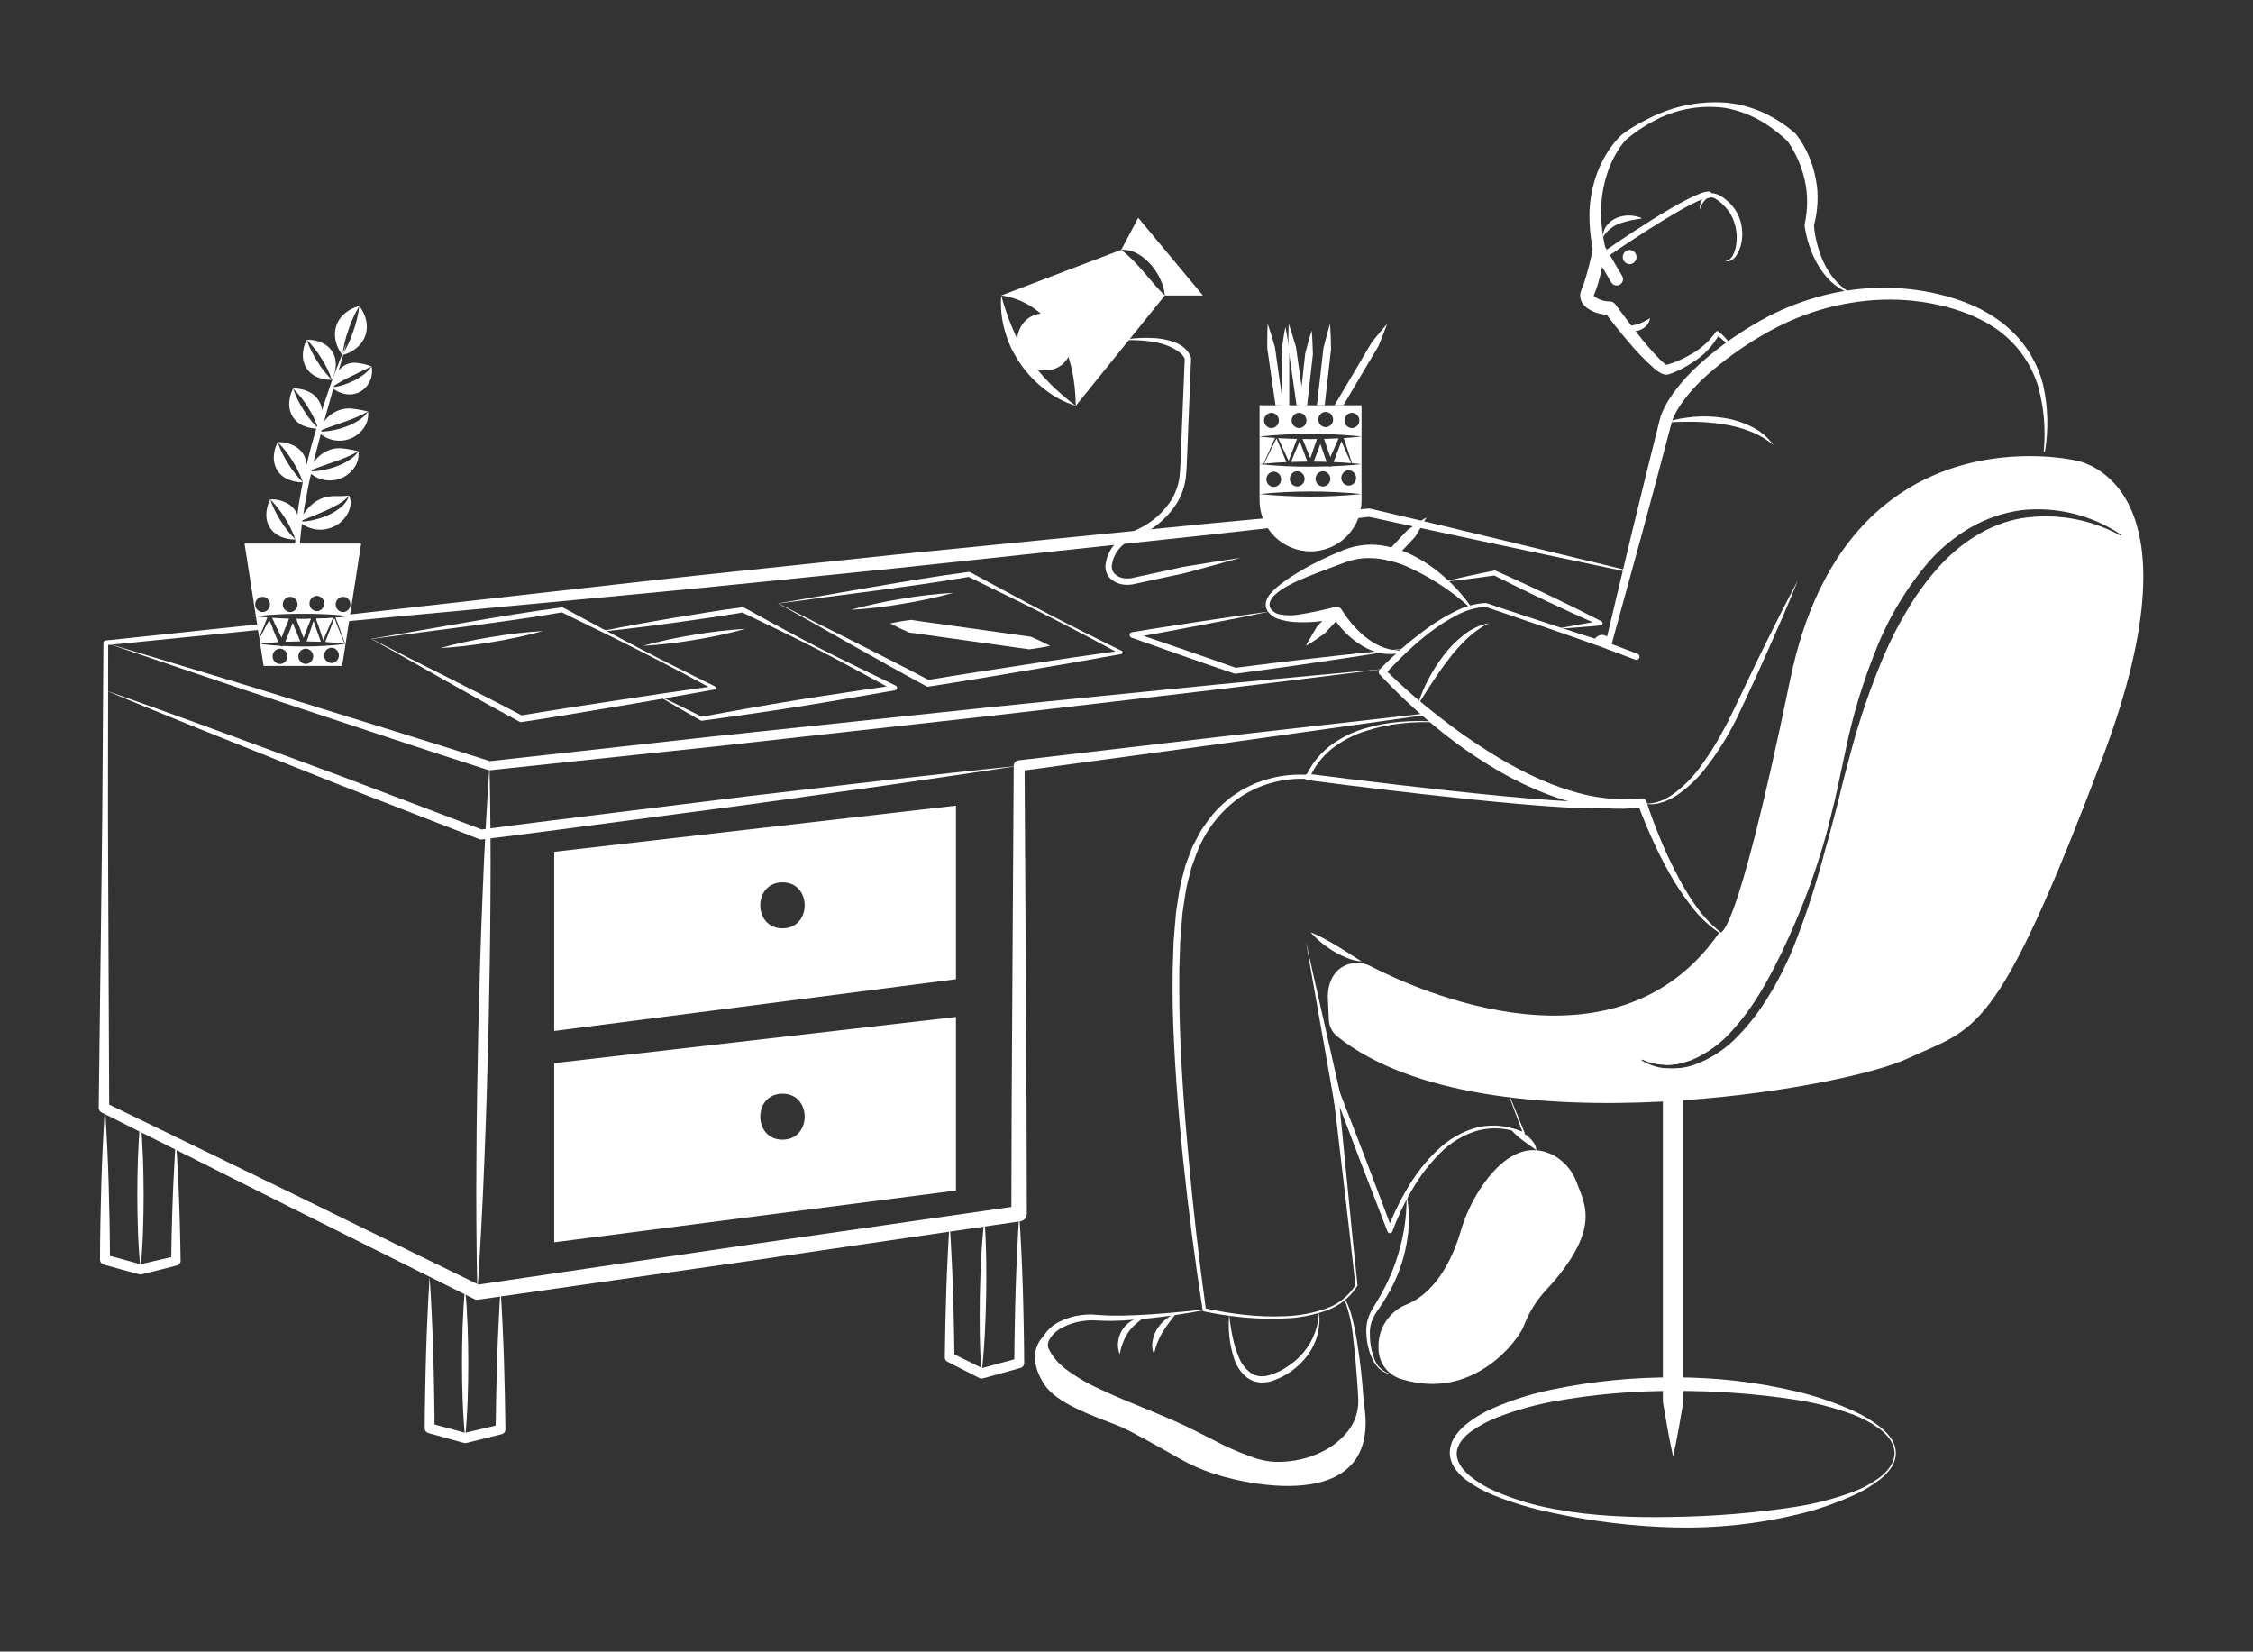 <svg width="412" height="302" viewBox="0 0 412 302" fill="none" xmlns="http://www.w3.org/2000/svg">
<rect x="0" y="0" width="412" height="302" fill="#333333" stroke="none"/>
<path d="M304.833 194.726C304.674 194.726 304.516 194.717 304.357 194.707C304.824 191.96 305.31 189.203 305.954 186.436C306.571 189.1 307.047 191.745 307.496 194.399C306.623 194.606 305.73 194.716 304.833 194.726ZM307.842 196.427C307.823 198.015 307.823 199.604 307.823 201.193C307.823 202.931 307.832 204.679 307.823 206.417V256.35C307.253 259.686 306.702 263.013 305.954 266.34C305.207 263.013 304.656 259.686 304.086 256.35V201.427C304.086 199.763 304.086 198.09 304.067 196.427C304.133 196.053 304.189 195.688 304.254 195.315C305.379 195.447 306.517 195.425 307.636 195.249C307.711 195.642 307.776 196.034 307.842 196.427ZM244.432 111.981C244.432 111.981 244.628 112.327 245.011 112.869L244.992 112.888L242.245 115.831C241.124 116.626 240.003 117.42 238.798 118.13C239.433 116.887 240.153 115.719 240.863 114.542L242.946 112.327C243.853 112.14 244.432 111.981 244.432 111.981ZM260.847 94.599C260.203 95.832 259.483 97.01 258.773 98.178L256.017 101.122L255.512 101.654C254.84 101.43 254.153 101.252 253.457 101.122L254.653 99.841L257.409 96.898C258.53 96.112 259.651 95.328 260.847 94.599Z" fill="white"/>
<path d="M291.387 117.239C291.532 116.915 291.755 116.633 292.036 116.416C292.246 116.258 292.493 116.154 292.754 116.116C293.015 116.08 293.28 116.113 293.525 116.21C293.852 116.342 294.141 116.554 294.364 116.828H294.367L294.378 116.845L294.367 116.862H294.369C294.225 117.184 294.001 117.465 293.718 117.677C293.508 117.834 293.26 117.935 292.999 117.968C292.737 117.999 292.472 117.964 292.227 117.865C291.9 117.729 291.611 117.514 291.387 117.239ZM253.329 122.296L232.886 124.824C226.071 125.661 219.254 126.475 212.434 127.267C198.792 128.834 185.161 130.495 171.51 131.972L130.568 136.514L89.603 140.841L89.598 140.842C89.485 140.853 89.371 140.841 89.263 140.807C83.422 138.913 77.575 137.04 71.751 135.096L54.263 129.313C48.429 127.397 42.606 125.452 36.791 123.476L19.348 117.552L36.988 122.862C42.868 124.633 48.738 126.432 54.6 128.259L72.195 133.71C78.065 135.511 83.912 137.382 89.766 139.233L89.426 139.198L130.368 134.664L171.334 130.344C184.985 128.868 198.656 127.574 212.317 126.188C219.147 125.492 225.981 124.83 232.819 124.2L253.329 122.296Z" fill="white"/>
<path d="M19.346 126.261C25.134 128.276 30.886 130.388 36.656 132.454L53.906 138.804L62.527 141.989L71.121 145.246L88.308 151.759L87.869 151.707C96.06 150.6 104.267 149.621 112.468 148.593L137.077 145.556L161.707 142.685C169.924 141.783 178.137 140.846 186.363 140.017C178.193 141.286 170.009 142.446 161.83 143.643L137.27 147.066L112.689 150.322C104.494 151.392 96.305 152.512 88.099 153.503L88.089 153.505C87.943 153.522 87.796 153.503 87.66 153.45L70.528 146.792L61.962 143.463L53.423 140.062L36.354 133.24C30.684 130.915 24.996 128.636 19.346 126.261Z" fill="white"/>
<path d="M87.288 236.298C87.113 228.266 87.056 220.237 87.119 212.211C87.155 204.184 87.301 196.16 87.468 188.136C87.67 180.113 87.895 172.09 88.229 164.07C88.537 156.049 88.965 148.032 89.514 140.017C89.692 148.048 89.75 156.077 89.687 164.104C89.65 172.131 89.504 180.155 89.335 188.179C89.131 196.202 88.906 204.225 88.571 212.245C88.263 220.265 87.835 228.283 87.288 236.298Z" fill="white"/>
<path d="M337.89 53.513C336.74 52.998 335.685 52.295 334.769 51.431C333.861 50.541 333.076 49.534 332.433 48.437C331.803 47.334 331.281 46.172 330.876 44.968C330.467 43.751 330.172 42.499 329.995 41.228C329.988 41.169 329.989 41.11 330 41.053L330.02 40.948C330.308 39.641 330.456 38.308 330.461 36.97C330.471 35.638 330.331 34.309 330.043 33.009C329.47 30.416 328.393 27.962 326.873 25.786L326.975 25.894C325.359 24.348 323.559 23.007 321.615 21.9C319.642 20.817 317.5 20.077 315.28 19.71C310.725 19.135 306.105 20.042 302.106 22.299C301.101 22.837 300.131 23.439 299.204 24.103C298.742 24.433 298.288 24.775 297.851 25.131C297.646 25.301 297.389 25.511 297.252 25.654C297.079 25.841 296.9 26.06 296.729 26.271C295.391 28.053 294.384 30.061 293.755 32.198C293.123 34.325 292.791 36.53 292.769 38.749C292.791 40.975 293.059 43.192 293.565 45.36C293.598 45.515 293.601 45.675 293.573 45.831C293.361 46.999 293.133 48.142 292.875 49.297C292.628 50.474 292.315 51.636 291.938 52.777C291.762 53.312 291.343 54.244 291.437 54.05C291.398 53.983 291.458 54.159 291.788 54.389C292.537 54.845 293.392 55.097 294.268 55.121L294.357 55.117C294.553 55.111 294.748 55.152 294.924 55.238C295.101 55.323 295.253 55.451 295.369 55.609C296.679 57.422 298.063 59.21 299.437 60.981C300.776 62.739 302.228 64.408 303.785 65.976C303.978 66.151 304.17 66.316 304.358 66.46C304.447 66.522 304.541 66.59 304.618 66.636L304.722 66.694C304.753 66.71 304.746 66.699 304.758 66.712C304.795 66.733 304.677 66.692 304.644 66.725C304.616 66.743 304.737 66.706 304.776 66.7C304.898 66.674 305.019 66.642 305.138 66.604C305.384 66.535 305.638 66.445 305.89 66.36C306.913 65.983 307.904 65.525 308.854 64.989C310.798 63.988 312.472 62.532 313.731 60.744L313.761 60.697C313.787 60.658 313.82 60.624 313.858 60.597C313.897 60.57 313.94 60.551 313.986 60.541C314.032 60.531 314.079 60.531 314.125 60.539C314.171 60.547 314.216 60.565 314.255 60.59L314.294 60.619C314.853 61.092 315.373 61.609 315.849 62.166C316.091 62.444 316.307 62.744 316.495 63.061C316.699 63.379 316.838 63.733 316.907 64.104C316.911 64.133 316.904 64.162 316.887 64.186C316.871 64.21 316.846 64.228 316.818 64.234C316.79 64.241 316.76 64.236 316.734 64.222C316.709 64.208 316.69 64.184 316.681 64.157L316.679 64.15C316.413 63.518 315.998 62.961 315.471 62.523C314.962 62.05 314.417 61.619 313.84 61.233L314.402 61.107C313.275 63.197 311.622 64.955 309.606 66.209C308.627 66.864 307.596 67.439 306.524 67.928C306.247 68.045 305.977 68.169 305.682 68.269C305.54 68.324 305.39 68.374 305.23 68.418C305.138 68.45 305.045 68.473 304.949 68.49C304.772 68.518 304.591 68.515 304.415 68.483C304.016 68.39 303.638 68.221 303.303 67.984C303.028 67.8 302.779 67.61 302.541 67.417C300.8 65.875 299.183 64.199 297.706 62.403C296.207 60.668 294.808 58.878 293.41 57.056L294.511 57.544C293.778 57.59 293.043 57.51 292.337 57.308C291.642 57.13 290.983 56.835 290.386 56.436C290.021 56.194 289.702 55.887 289.446 55.531C289.113 55.078 288.943 54.526 288.964 53.964C288.97 53.69 289.025 53.419 289.127 53.164L289.258 52.834L289.329 52.675C289.426 52.472 289.518 52.214 289.606 51.967C290.292 49.81 290.861 47.618 291.31 45.4L291.318 45.87C290.836 43.511 290.616 41.106 290.663 38.699C290.76 36.28 291.234 33.892 292.068 31.62C292.272 31.053 292.532 30.506 292.772 29.955C293.062 29.425 293.305 28.874 293.633 28.367C294.24 27.325 294.952 26.347 295.757 25.449C295.966 25.225 296.167 25.007 296.403 24.785C296.641 24.581 296.89 24.389 297.149 24.211C297.633 23.866 298.127 23.542 298.628 23.232C299.629 22.609 300.674 22.068 301.727 21.55C305.954 19.423 310.67 18.459 315.392 18.756C317.776 18.956 320.11 19.554 322.296 20.526C324.486 21.513 326.516 22.824 328.318 24.415C328.352 24.444 328.384 24.477 328.412 24.512L328.42 24.523C329.343 25.704 330.111 26.999 330.704 28.376C331.305 29.728 331.746 31.145 332.02 32.599C332.321 34.05 332.436 35.534 332.361 37.014C332.295 38.488 332.065 39.951 331.674 41.374L331.699 41.094C331.788 42.262 331.983 43.42 332.281 44.552C332.571 45.701 332.963 46.822 333.453 47.901C333.951 48.978 334.579 49.99 335.323 50.914C336.092 51.839 336.993 52.645 337.997 53.307L338.004 53.312C338.028 53.328 338.045 53.353 338.052 53.381C338.058 53.41 338.054 53.44 338.039 53.465C338.025 53.49 338.002 53.509 337.974 53.518C337.946 53.527 337.916 53.525 337.89 53.513Z" fill="white"/>
<path d="M295.643 52.203C295.441 52.204 295.243 52.151 295.068 52.051C294.892 51.951 294.746 51.807 294.644 51.633L291.443 46.205C291.365 46.074 291.314 45.928 291.292 45.777C291.271 45.626 291.279 45.472 291.317 45.325C291.355 45.177 291.421 45.038 291.513 44.916C291.605 44.794 291.719 44.691 291.851 44.614C291.982 44.536 292.127 44.485 292.278 44.464C292.43 44.443 292.583 44.451 292.731 44.49C292.879 44.528 293.017 44.595 293.139 44.687C293.261 44.779 293.363 44.894 293.44 45.026L296.641 50.454C296.745 50.63 296.8 50.831 296.802 51.035C296.803 51.239 296.751 51.441 296.65 51.618C296.548 51.796 296.402 51.944 296.225 52.046C296.048 52.149 295.848 52.203 295.643 52.203Z" fill="white"/>
<path d="M293.145 47.386C293.021 47.386 292.901 47.347 292.802 47.274C292.703 47.201 292.629 47.098 292.592 46.98C292.555 46.863 292.556 46.736 292.596 46.619C292.636 46.502 292.712 46.401 292.813 46.331C294.495 45.157 309.347 34.887 312.506 35.014C312.582 35.017 312.656 35.036 312.725 35.068C312.794 35.1 312.856 35.146 312.908 35.202C312.959 35.259 312.999 35.324 313.025 35.396C313.051 35.468 313.062 35.544 313.059 35.62C313.049 35.773 312.981 35.916 312.868 36.019C312.755 36.123 312.606 36.178 312.453 36.173C312.439 36.172 312.424 36.172 312.409 36.172C310.22 36.172 299.663 42.966 293.476 47.282C293.379 47.35 293.263 47.386 293.145 47.386Z" fill="white"/>
<path d="M310.81 38.377C310.789 37.511 311.068 36.665 311.598 35.98C311.758 35.794 311.954 35.642 312.174 35.532C312.394 35.423 312.633 35.359 312.878 35.344L313.251 35.338C313.371 35.352 313.482 35.386 313.599 35.411C313.827 35.455 314.047 35.532 314.252 35.64C314.655 35.825 315.036 36.054 315.387 36.324C315.708 36.607 316.046 36.865 316.353 37.174C316.967 37.801 317.474 38.524 317.854 39.315C318.58 40.906 318.786 42.686 318.442 44.401C318.286 45.254 317.955 46.066 317.471 46.785C317.222 47.158 316.88 47.46 316.479 47.66C316.279 47.761 316.051 47.793 315.831 47.751C315.61 47.708 315.411 47.593 315.263 47.425C315.422 47.528 315.61 47.58 315.8 47.572C315.99 47.563 316.173 47.496 316.323 47.379C316.612 47.141 316.838 46.836 316.983 46.491C317.297 45.787 317.487 45.035 317.547 44.266C317.696 42.74 317.44 41.201 316.804 39.805C316.488 39.119 316.068 38.486 315.559 37.928C315.312 37.641 315.015 37.384 314.744 37.107C314.462 36.864 314.162 36.643 313.846 36.445C313.586 36.232 313.263 36.111 312.928 36.101C312.592 36.091 312.262 36.192 311.99 36.389C311.42 36.93 311.011 37.618 310.81 38.377ZM296.724 59.804C297.612 59.706 298.492 59.54 299.355 59.309C299.75 59.198 300.134 59.048 300.5 58.861C300.893 58.682 301.26 58.43 301.741 58.186C301.663 58.711 301.421 59.198 301.051 59.578C300.681 59.977 300.21 60.268 299.687 60.419C299.173 60.57 298.631 60.595 298.105 60.494C297.587 60.406 297.106 60.166 296.724 59.804ZM293.144 43.355C293.103 42.56 293.362 41.779 293.872 41.167C294.378 40.537 295.045 40.056 295.802 39.774C296.536 39.504 297.315 39.379 298.096 39.407C298.475 39.435 298.852 39.483 299.225 39.552C299.592 39.646 299.952 39.765 300.303 39.908C299.943 40.001 299.578 40.072 299.21 40.121C298.855 40.186 298.507 40.264 298.163 40.309C297.501 40.439 296.851 40.622 296.218 40.855C294.936 41.309 293.85 42.192 293.144 43.355ZM298.008 48.312C298.346 48.3 298.666 48.158 298.901 47.914C299.137 47.671 299.268 47.346 299.268 47.007C299.268 46.669 299.137 46.343 298.901 46.1C298.666 45.856 298.346 45.714 298.008 45.702C297.67 45.714 297.349 45.856 297.114 46.1C296.879 46.343 296.748 46.669 296.748 47.007C296.748 47.346 296.879 47.671 297.114 47.914C297.349 48.158 297.67 48.3 298.008 48.312ZM324.307 81.387C322.981 80.281 321.475 79.41 319.856 78.81C318.259 78.211 316.602 77.787 314.913 77.546C313.214 77.29 311.5 77.149 309.783 77.123L307.179 77.135C306.309 77.175 305.436 77.218 304.548 77.211C305.394 76.964 306.255 76.769 307.119 76.569C307.991 76.437 308.869 76.303 309.753 76.219C311.534 76.076 313.325 76.137 315.092 76.4C316.874 76.661 318.605 77.196 320.223 77.987C321.854 78.75 323.261 79.921 324.307 81.387ZM259.235 128.971C259.73 127.327 260.388 125.737 261.2 124.224C261.991 122.694 262.918 121.237 263.969 119.872C265.013 118.482 266.234 117.234 267.6 116.16C268.952 115.056 270.554 114.3 272.265 113.957C270.766 114.706 269.391 115.681 268.188 116.848C266.987 118 265.883 119.248 264.886 120.58C262.828 123.215 261.068 126.084 259.235 128.971ZM300.303 146.806C300.825 146.938 301.368 146.965 301.901 146.887C302.43 146.828 302.951 146.709 303.453 146.534L304.194 146.241C304.437 146.137 304.664 145.993 304.899 145.872C305.367 145.621 305.813 145.333 306.236 145.012C307.933 143.723 309.443 142.205 310.725 140.502C311.346 139.632 311.977 138.769 312.57 137.881C313.127 136.965 313.725 136.077 314.248 135.141L315.803 132.323L317.219 129.427C319.091 125.535 320.922 121.6 322.857 117.729L325.754 111.917C326.758 109.999 327.725 108.064 328.76 106.162C327.961 108.181 327.095 110.166 326.264 112.168L323.66 118.117C321.914 122.08 320.121 126.006 318.265 129.926C316.455 133.908 314.154 137.649 311.416 141.06C310.009 142.755 308.372 144.243 306.551 145.481C306.086 145.779 305.598 146.04 305.093 146.262C304.838 146.369 304.594 146.497 304.332 146.585L303.541 146.827C302.484 147.147 301.355 147.14 300.303 146.806ZM299.232 120.662C299.163 120.662 299.093 120.649 299.028 120.625L293.838 118.675C293.695 118.621 293.579 118.512 293.516 118.372C293.453 118.232 293.447 118.073 293.501 117.929C293.555 117.785 293.664 117.669 293.804 117.605C293.943 117.542 294.102 117.536 294.246 117.589L299.436 119.539C299.563 119.586 299.67 119.677 299.736 119.796C299.803 119.914 299.827 120.052 299.803 120.185C299.778 120.319 299.708 120.44 299.604 120.527C299.499 120.614 299.368 120.662 299.232 120.662ZM256.606 119.217C255.358 119.607 254.036 119.694 252.747 119.472C251.44 119.235 250.188 118.757 249.055 118.063C247.93 117.378 246.895 116.555 245.974 115.614C245.05 114.664 244.23 113.619 243.527 112.495L244.707 112.985C242.312 113.599 239.842 113.866 237.371 113.777C236.108 113.757 234.854 113.545 233.655 113.147C233.014 112.929 232.447 112.538 232.016 112.017C231.792 111.749 231.622 111.44 231.513 111.108C231.434 110.758 231.434 110.395 231.513 110.044C231.687 109.404 232.026 108.82 232.495 108.351C232.912 107.886 233.37 107.461 233.864 107.079C234.819 106.31 235.824 105.606 236.872 104.971C238.937 103.693 241.088 102.561 243.311 101.584C244.429 101.126 245.478 100.59 246.764 100.195C248.016 99.814 249.316 99.611 250.626 99.592C251.92 99.587 253.208 99.76 254.455 100.106C255.688 100.414 256.886 100.847 258.031 101.397C260.262 102.487 262.329 103.885 264.174 105.548C266.01 107.154 267.64 108.983 269.027 110.991C269.043 111.014 269.05 111.042 269.046 111.07C269.043 111.098 269.03 111.124 269.009 111.143C268.988 111.162 268.961 111.173 268.932 111.173C268.904 111.174 268.877 111.164 268.855 111.145L268.85 111.141C265.366 107.984 261.399 105.408 257.098 103.511C256.062 103.07 254.984 102.733 253.881 102.507C252.815 102.219 251.717 102.068 250.613 102.058C249.524 102.024 248.435 102.138 247.377 102.398C246.352 102.646 245.222 103.133 244.106 103.528C241.888 104.374 239.654 105.178 237.488 106.127C236.416 106.605 235.378 107.158 234.382 107.78C233.904 108.098 233.456 108.46 233.043 108.86C232.649 109.225 232.358 109.687 232.199 110.201C232.136 110.439 232.138 110.69 232.207 110.927C232.276 111.164 232.407 111.378 232.588 111.546C232.939 111.942 233.408 112.214 233.926 112.322C235.044 112.549 236.193 112.579 237.322 112.411C239.623 112.052 241.905 111.574 244.157 110.978C244.38 110.927 244.613 110.946 244.825 111.034C245.036 111.122 245.215 111.274 245.336 111.468C245.946 112.463 246.641 113.403 247.415 114.277C248.181 115.17 249.037 115.983 249.969 116.702C250.894 117.42 251.924 117.993 253.023 118.399C254.159 118.809 255.36 119.008 256.567 118.988C256.598 118.988 256.628 118.999 256.651 119.021C256.673 119.042 256.686 119.072 256.687 119.103C256.687 119.128 256.679 119.152 256.665 119.173C256.651 119.193 256.63 119.209 256.606 119.217ZM276.215 200.789L278.819 207.153C278.831 207.183 278.834 207.215 278.829 207.246C278.823 207.277 278.808 207.305 278.786 207.328C278.764 207.351 278.736 207.367 278.706 207.374C278.675 207.382 278.643 207.38 278.613 207.369L278.603 207.366C277.296 206.855 275.927 206.522 274.532 206.373C273.144 206.256 271.747 206.36 270.392 206.682C267.699 207.44 265.252 208.894 263.297 210.898C261.318 212.891 259.61 215.135 258.216 217.573C256.785 219.992 255.581 222.539 254.621 225.181L254.618 225.187C254.586 225.277 254.526 225.356 254.448 225.411C254.37 225.467 254.277 225.497 254.181 225.499C254.085 225.5 253.991 225.472 253.912 225.418C253.832 225.364 253.771 225.287 253.736 225.198L248.681 212.132L243.71 199.034L244.633 198.811L246.412 216.924C246.987 222.963 247.613 228.997 248.242 235.031C248.246 235.071 248.238 235.111 248.218 235.146C246.851 237.296 244.784 238.908 242.366 239.709C239.998 240.525 237.522 240.988 235.018 241.083C232.527 241.202 230.031 241.144 227.549 240.909C225.064 240.686 222.594 240.315 220.153 239.801C220.095 239.788 220.042 239.759 220.001 239.715C219.96 239.672 219.933 239.618 219.924 239.559L219.923 239.551C218.502 230.39 217.31 221.2 216.345 211.98C215.407 202.758 214.692 193.507 214.452 184.224C214.433 181.902 214.411 179.579 214.445 177.256L214.561 173.77L214.625 172.027L214.768 170.285L215.062 166.801L215.589 163.331C215.773 162.172 216.027 161.025 216.35 159.897C216.499 159.329 216.629 158.755 216.792 158.191L217.412 156.534L218.04 154.882C218.3 154.352 218.586 153.833 218.858 153.308C219.14 152.789 219.394 152.255 219.701 151.75L220.721 150.295C221.407 149.329 222.173 148.422 223.012 147.584C223.432 147.166 223.876 146.772 224.342 146.405C224.78 146.006 225.251 145.644 225.75 145.324L227.242 144.357L228.832 143.567C229.366 143.313 229.915 143.092 230.476 142.905C231.026 142.691 231.591 142.515 232.166 142.379C234.452 141.753 236.828 141.526 239.191 141.708L238.811 141.924C239.306 140.859 239.918 139.852 240.637 138.922C241.374 138.011 242.207 137.183 243.121 136.451C244.976 135.041 247.063 133.968 249.289 133.28C251.494 132.6 253.767 132.165 256.068 131.984C258.357 131.784 260.66 131.791 262.948 132.005C262.963 132.007 262.977 132.014 262.987 132.026C262.997 132.038 263.002 132.053 263 132.069C262.998 132.084 262.99 132.098 262.978 132.107C262.966 132.117 262.951 132.122 262.936 132.121C260.656 131.974 258.368 132.033 256.099 132.299C253.836 132.543 251.606 133.036 249.451 133.77C247.303 134.474 245.293 135.547 243.513 136.941C242.649 137.655 241.865 138.459 241.174 139.34C240.505 140.235 239.938 141.201 239.483 142.221C239.452 142.289 239.401 142.347 239.337 142.385C239.273 142.424 239.199 142.443 239.124 142.439L239.103 142.438C234.543 142.181 230.03 143.472 226.296 146.102C222.652 148.836 219.932 152.618 218.499 156.943L217.905 158.54C217.748 159.086 217.624 159.644 217.482 160.196C217.17 161.294 216.925 162.41 216.75 163.538L216.243 166.936L215.963 170.374L215.826 172.094L215.767 173.821L215.66 177.277C215.63 179.583 215.67 181.892 215.678 184.2C215.848 193.436 216.512 202.669 217.364 211.88C218.2 221.094 219.253 230.287 220.523 239.459L220.293 239.21C222.702 239.757 225.14 240.162 227.596 240.422C230.053 240.7 232.527 240.784 234.996 240.673C237.462 240.594 239.902 240.153 242.239 239.364C244.586 238.613 246.588 237.051 247.888 234.957L247.864 235.071C247.196 229.042 246.524 223.013 245.802 216.989L243.681 198.913C243.667 198.798 243.696 198.681 243.763 198.586C243.829 198.49 243.928 198.422 244.041 198.394C244.153 198.365 244.273 198.38 244.376 198.433C244.479 198.487 244.559 198.576 244.602 198.685L244.604 198.691L249.654 211.759L254.614 224.861L253.731 224.878C254.732 222.183 255.981 219.587 257.463 217.123C258.926 214.641 260.719 212.369 262.791 210.367C264.865 208.321 267.44 206.857 270.259 206.121C271.678 205.811 273.139 205.741 274.581 205.913C276.008 206.11 277.403 206.496 278.729 207.061L278.513 207.273L276.107 200.832C276.102 200.818 276.102 200.802 276.109 200.788C276.115 200.774 276.126 200.763 276.14 200.757C276.155 200.752 276.17 200.752 276.184 200.758C276.198 200.764 276.209 200.775 276.215 200.789Z" fill="white"/>
<path d="M244.157 198.862L245.189 208.419L238.8 172.172L245.78 203.095L244.157 198.862Z" fill="white"/>
<path d="M291.487 147.814C278.595 147.814 240.869 142.885 239.072 142.648C238.996 142.639 238.923 142.614 238.857 142.576C238.791 142.538 238.733 142.487 238.686 142.427C238.64 142.367 238.606 142.298 238.586 142.224C238.566 142.15 238.561 142.073 238.571 141.998C238.581 141.922 238.605 141.849 238.644 141.783C238.682 141.717 238.733 141.659 238.793 141.613C238.854 141.566 238.923 141.532 238.996 141.513C239.07 141.493 239.147 141.488 239.222 141.498C239.716 141.562 288.695 147.959 294.794 146.43C294.868 146.411 294.945 146.407 295.02 146.418C295.096 146.429 295.168 146.455 295.234 146.494C295.299 146.533 295.357 146.584 295.402 146.646C295.448 146.707 295.481 146.776 295.499 146.85C295.518 146.924 295.522 147.001 295.511 147.077C295.499 147.152 295.473 147.225 295.434 147.29C295.395 147.356 295.343 147.413 295.282 147.458C295.22 147.503 295.151 147.536 295.077 147.555C293.893 147.768 292.69 147.855 291.487 147.814Z" fill="white"/>
<path d="M379.408 84.169C379.408 84.169 337.664 74.431 327.368 124.261C317.072 174.082 314.447 170.465 314.447 170.465C295.659 197.707 259.016 180.998 250.701 176.708C249.756 176.196 248.678 175.984 247.611 176.099C246.543 176.214 245.535 176.651 244.721 177.353C242.488 179.4 242.834 182.708 242.834 182.708L242.993 186.455C243.021 187.059 243.179 187.65 243.457 188.187C243.734 188.724 244.124 189.195 244.6 189.567C258.147 200.333 282.261 202.567 304.086 201.427C305.338 201.361 306.59 201.287 307.823 201.193C326.686 199.876 343.232 196.175 348.801 193.576C361.32 187.726 364.936 190.231 384.416 138.728C403.905 87.234 379.408 84.169 379.408 84.169ZM387.714 97.898L387.704 97.888C382.23 94.905 375.928 93.802 369.766 94.748C363.712 95.767 358.414 99.309 354.36 103.86C352.315 106.162 350.495 108.653 348.922 111.299C347.314 113.955 345.884 116.715 344.643 119.561C342.195 125.308 340.15 131.22 338.524 137.251C337.73 140.28 336.898 143.317 336.188 146.382C335.814 147.915 335.375 149.429 334.983 150.952C334.59 152.475 334.17 153.989 333.74 155.503C332.153 161.617 330.184 167.626 327.845 173.493C327.256 174.96 326.546 176.381 325.864 177.811C325.098 179.213 324.397 180.633 323.528 181.97C321.889 184.727 319.929 187.28 317.689 189.577C315.443 191.925 312.674 193.709 309.607 194.782C308.964 194.991 308.305 195.147 307.636 195.249C306.517 195.425 305.379 195.447 304.254 195.315C302.838 195.141 301.476 194.67 300.255 193.932C300.245 193.925 300.235 193.917 300.228 193.907C300.221 193.896 300.216 193.885 300.213 193.872C300.21 193.86 300.21 193.848 300.213 193.835C300.215 193.823 300.22 193.811 300.227 193.801C300.238 193.782 300.256 193.768 300.276 193.761C300.297 193.754 300.319 193.755 300.339 193.764L300.349 193.773C301.608 194.352 302.971 194.67 304.357 194.707C304.516 194.717 304.674 194.726 304.833 194.726C305.73 194.716 306.623 194.606 307.496 194.399C308.105 194.255 308.704 194.074 309.29 193.857C312.11 192.668 314.626 190.861 316.652 188.568C318.728 186.284 320.557 183.787 322.108 181.119C322.93 179.801 323.631 178.409 324.379 177.054C325.042 175.643 325.808 174.288 326.425 172.858C329.091 167.189 331.34 161.332 333.152 155.335C334.086 152.335 334.805 149.279 335.543 146.233C336.253 143.167 336.842 140.093 337.533 137.009C338.819 130.81 340.657 124.739 343.027 118.869C345.366 112.903 348.698 107.376 352.884 102.524C355.053 100.111 357.587 98.055 360.395 96.431C363.22 94.814 366.328 93.751 369.551 93.3C375.969 92.573 382.436 94.142 387.807 97.73C387.818 97.736 387.827 97.745 387.834 97.755C387.841 97.765 387.846 97.777 387.849 97.789C387.851 97.801 387.852 97.814 387.849 97.826C387.847 97.838 387.842 97.85 387.835 97.86C387.822 97.879 387.803 97.894 387.781 97.9C387.759 97.907 387.735 97.906 387.714 97.898ZM346.687 265.721C346.668 266.681 346.364 267.613 345.815 268.4C345.275 269.176 344.624 269.867 343.881 270.45C342.404 271.61 340.793 272.589 339.083 273.364C335.669 274.921 332.109 276.134 328.454 276.986C321.154 278.718 313.661 279.497 306.16 279.304C298.686 279.109 291.246 278.218 283.937 276.641C280.271 275.9 276.678 274.831 273.202 273.447C271.439 272.743 269.769 271.826 268.228 270.716C267.43 270.138 266.728 269.438 266.146 268.642C265.52 267.792 265.161 266.776 265.115 265.721C265.115 264.652 265.432 263.608 266.025 262.718C266.58 261.878 267.261 261.129 268.045 260.497C269.55 259.28 271.214 258.276 272.992 257.512C276.462 255.995 280.082 254.851 283.794 254.1C291.149 252.567 298.647 251.818 306.16 251.866C313.669 251.832 321.155 252.689 328.461 254.421C332.115 255.284 335.675 256.503 339.091 258.061C340.802 258.838 342.413 259.819 343.889 260.982C344.632 261.567 345.283 262.26 345.821 263.038C346.368 263.827 346.67 264.761 346.687 265.721ZM346.455 265.721C346.422 263.87 345.108 262.333 343.675 261.25C342.19 260.163 340.561 259.289 338.834 258.652C335.378 257.375 331.799 256.458 328.155 255.917C320.876 254.82 313.522 254.293 306.16 254.341C298.809 254.307 291.469 254.942 284.232 256.238C280.644 256.892 277.126 257.884 273.725 259.2C272.064 259.853 270.488 260.704 269.032 261.735C267.641 262.755 266.442 264.136 266.385 265.721C266.336 267.312 267.485 268.821 268.85 269.936C270.268 271.077 271.839 272.016 273.515 272.725C276.91 274.176 280.456 275.242 284.088 275.905C287.723 276.587 291.399 277.022 295.092 277.207C298.78 277.433 302.475 277.455 306.16 277.373C313.527 277.262 320.877 276.656 328.162 275.56C331.806 275.007 335.384 274.085 338.842 272.808C340.569 272.169 342.199 271.292 343.683 270.202C345.116 269.116 346.427 267.572 346.455 265.721ZM245.946 237.515C246.556 238.63 247.007 239.825 247.285 241.066C247.608 242.29 247.855 243.53 248.067 244.775C248.481 247.266 248.818 249.768 249.052 252.279C249.162 253.548 249.285 254.763 249.346 256.075C249.377 257.4 249.152 258.718 248.682 259.958C248.446 260.582 248.136 261.177 247.759 261.728C247.377 262.261 246.96 262.768 246.51 263.244C245.612 264.194 244.576 265.002 243.437 265.642C241.171 266.882 238.666 267.621 236.09 267.81C234.816 267.921 233.533 267.891 232.266 267.719C231.629 267.642 230.999 267.511 230.384 267.328C229.773 267.14 229.185 266.926 228.591 266.711C223.83 264.98 219.5 262.347 214.817 260.55C210.166 258.696 205.365 257.134 200.756 255.033C198.402 254.024 196.167 252.76 194.089 251.263C193.041 250.478 192.095 249.565 191.274 248.544C190.803 247.97 190.499 247.277 190.395 246.541C190.342 246.163 190.35 245.779 190.421 245.404C190.504 245.041 190.632 244.691 190.804 244.361C191.519 243.168 192.576 242.218 193.837 241.632C195.021 241.042 196.295 240.653 197.607 240.482C198.257 240.396 198.912 240.354 199.567 240.356C200.218 240.382 200.889 240.432 201.485 240.48C202.709 240.583 203.959 240.583 205.206 240.565C210.203 240.465 215.216 239.981 220.214 239.448C220.229 239.446 220.245 239.45 220.257 239.46C220.269 239.469 220.277 239.483 220.279 239.498C220.28 239.513 220.276 239.527 220.268 239.539C220.259 239.551 220.246 239.56 220.232 239.562C215.278 240.512 210.269 241.15 205.235 241.472C203.969 241.525 202.701 241.562 201.417 241.49C200.758 241.454 200.174 241.431 199.569 241.421C198.967 241.436 198.367 241.492 197.772 241.588C196.592 241.777 195.449 242.148 194.383 242.688C193.354 243.176 192.491 243.955 191.902 244.93C191.661 245.384 191.565 245.901 191.627 246.411C191.689 246.921 191.906 247.4 192.248 247.783C193.009 248.72 193.875 249.567 194.829 250.307C196.815 251.781 198.956 253.034 201.214 254.042C205.733 256.177 210.461 257.891 215.067 259.966C217.375 260.986 219.616 262.149 221.858 263.287C224.065 264.478 226.361 265.496 228.726 266.333C229.881 266.79 231.089 267.097 232.321 267.246C233.555 267.357 234.796 267.33 236.024 267.167C238.472 266.877 240.831 266.074 242.947 264.811C243.985 264.187 244.931 263.421 245.758 262.536C246.597 261.685 247.268 260.683 247.736 259.583C248.178 258.47 248.401 257.282 248.392 256.085C248.357 254.883 248.253 253.593 248.166 252.354C247.971 249.854 247.788 247.35 247.465 244.865C247.264 242.372 246.719 239.919 245.846 237.575L245.844 237.569C245.838 237.555 245.837 237.54 245.842 237.526C245.847 237.512 245.857 237.501 245.87 237.494C245.883 237.487 245.898 237.485 245.912 237.489C245.926 237.493 245.938 237.503 245.946 237.515Z" fill="white"/>
<path d="M224.788 240.328C224.902 241.668 225.098 243 225.375 244.317C225.627 245.614 226.008 246.884 226.512 248.105C226.958 249.279 227.727 250.301 228.731 251.054C229.218 251.38 229.776 251.582 230.358 251.644C230.962 251.689 231.568 251.626 232.149 251.457C233.381 251.091 234.543 250.524 235.59 249.778C236.676 249.067 237.646 248.193 238.466 247.187C240.143 245.118 241.104 242.561 241.203 239.899C241.549 242.672 240.828 245.473 239.187 247.734C237.509 250.022 235.149 251.718 232.446 252.577C231.726 252.774 230.977 252.839 230.234 252.769C229.47 252.683 228.74 252.404 228.114 251.958C226.963 251.059 226.113 249.831 225.674 248.438C224.83 245.823 224.528 243.064 224.788 240.328ZM204.777 247.647C204.461 246.913 204.353 246.105 204.467 245.314C204.563 244.499 204.856 243.72 205.318 243.043C205.779 242.366 206.395 241.809 207.115 241.418C207.462 241.225 207.829 241.07 208.21 240.957C208.59 240.861 208.979 240.799 209.37 240.773C209.07 241.042 208.753 241.237 208.464 241.467C208.187 241.713 207.881 241.902 207.635 242.159C207.509 242.283 207.379 242.399 207.248 242.511L206.902 242.894C206.67 243.141 206.461 243.409 206.277 243.694C205.503 244.89 204.992 246.238 204.777 247.647ZM211.039 247.647C210.717 246.926 210.616 246.125 210.75 245.347C210.866 244.564 211.131 243.811 211.53 243.127C211.932 242.458 212.441 241.859 213.037 241.354C213.334 241.11 213.646 240.886 213.972 240.683C214.309 240.498 214.659 240.337 215.019 240.202C214.811 240.517 214.587 240.82 214.347 241.111L213.694 241.977C213.276 242.535 212.887 243.115 212.529 243.714C211.8 244.925 211.295 246.257 211.039 247.647Z" fill="white"/>
<path d="M221.951 269.477C219.779 268.77 217.685 267.845 215.7 266.716C212.315 264.779 206.401 261.45 204.731 260.801C199.466 258.736 193.218 256.602 190.966 253.145C187.13 247.254 190.965 244.21 190.965 244.21C192.179 250.693 199.768 254.328 210.622 258.504C221.475 262.68 222.82 264.652 230.242 267.064C234.184 268.352 243.125 267.586 247.334 261.427C247.634 260.989 247.89 260.523 248.099 260.035L248.87 253.982C254.566 276.58 230.299 272.179 221.951 269.477ZM256.097 252.123C254.937 251.745 253.926 251.011 253.207 250.026C252.487 249.041 252.095 247.855 252.086 246.635C251.982 244.886 252.439 243.15 253.391 241.68C254.342 240.21 255.739 239.082 257.376 238.461C263.253 235.986 266.036 228.797 267.083 225.238C267.96 222.213 269.316 219.349 271.1 216.753C274.026 212.535 278.617 208.316 284.219 211.329C286.161 212.436 287.635 214.211 288.367 216.324C289.769 220.088 292.019 223.805 285.931 232.086C284.944 233.411 283.877 234.674 282.737 235.869C280.973 237.774 279.591 240.001 278.666 242.428C277.82 244.794 269.542 256.401 256.097 252.123Z" fill="white"/>
<path d="M257.207 218.441C257.794 221.443 257.79 224.531 257.195 227.532C256.634 230.553 255.591 233.465 254.107 236.155C253.366 237.479 252.552 238.761 251.668 239.994C251.277 240.594 250.966 241.243 250.745 241.925C250.553 242.619 250.473 243.339 250.51 244.058C250.507 245.539 250.772 247.008 251.291 248.395C251.518 249.103 251.927 249.739 252.476 250.241C253.025 250.743 253.695 251.093 254.42 251.256C253.652 251.194 252.923 250.89 252.338 250.388C251.762 249.871 251.296 249.242 250.969 248.54C250.323 247.138 249.951 245.624 249.874 244.082C249.804 243.295 249.849 242.502 250.007 241.727C250.189 240.954 250.478 240.21 250.867 239.518C251.661 238.164 252.448 236.974 253.117 235.629C254.494 233.001 255.538 230.212 256.226 227.326C256.949 224.422 257.279 221.433 257.207 218.441ZM276.184 206.414C276.736 206.451 277.277 206.585 277.782 206.81C278.28 207.02 278.751 207.29 279.184 207.614C279.626 207.943 280.016 208.335 280.343 208.778C280.698 209.225 280.917 209.766 280.973 210.335C280.516 209.987 280.108 209.711 279.702 209.416L278.487 208.54C277.636 207.928 276.863 207.214 276.184 206.414ZM261.211 130.542C261.213 130.559 261.212 130.577 261.207 130.595C261.201 130.612 261.193 130.628 261.182 130.642C261.17 130.655 261.157 130.667 261.141 130.675C261.125 130.684 261.108 130.689 261.09 130.691L223.803 135.925L187.366 140.878L187.608 180.97L187.721 201.446L187.777 221.921C187.778 222.261 187.657 222.59 187.436 222.847C187.214 223.105 186.907 223.274 186.571 223.323H186.562L137.036 230.575L87.481 237.65H87.472C87.203 237.688 86.929 237.643 86.687 237.519L52.614 220.52L18.587 203.427H18.578C18.419 203.347 18.285 203.224 18.193 203.072C18.1 202.92 18.052 202.745 18.054 202.567L18.578 160.064C18.774 145.887 18.792 131.719 18.914 117.551C18.915 117.444 18.955 117.341 19.028 117.261C19.1 117.182 19.199 117.132 19.306 117.121L47.026 114.187L48.176 114.066L48.428 114.038C48.279 114.393 48.129 114.748 47.989 115.112L47.176 115.196L19.783 117.944C19.792 131.99 19.699 146.027 19.783 160.064L19.97 201.978L53.688 218.351L87.5 234.893L136.615 227.65L184.946 220.697L185.002 201.446L185.123 180.97L185.376 140.018V140.009C185.376 139.77 185.463 139.539 185.622 139.36C185.78 139.181 185.998 139.066 186.235 139.037L223.635 134.654L261.062 130.42C261.08 130.418 261.098 130.42 261.115 130.425C261.132 130.43 261.148 130.439 261.162 130.45C261.176 130.461 261.187 130.475 261.196 130.491C261.204 130.507 261.21 130.524 261.211 130.542Z" fill="white"/>
<path d="M49.465 113.925C49.596 114.262 49.736 114.598 49.867 114.925C49.362 114.972 48.858 115.028 48.353 115.074C48.55 114.71 48.746 114.346 48.932 113.981L49.465 113.925ZM50.175 113.85C51.007 113.766 51.838 113.682 52.67 113.589C52.52 113.953 52.37 114.327 52.221 114.691C51.698 114.738 51.175 114.794 50.652 114.85C50.493 114.514 50.334 114.187 50.175 113.85ZM53.529 113.944L53.772 114.533C53.604 114.551 53.436 114.57 53.277 114.588C53.361 114.374 53.445 114.159 53.529 113.944ZM56.734 113.149H56.827L56.407 114.28C55.828 114.336 55.248 114.392 54.678 114.448L54.295 113.411C55.108 113.327 55.921 113.233 56.734 113.149ZM57.332 113.616L57.528 114.168C57.397 114.187 57.257 114.196 57.126 114.205L57.332 113.616ZM60.863 112.99L60.48 113.888L58.126 114.112L57.799 113.131C58.817 113.103 59.845 113.056 60.863 112.99ZM61.144 113.084L61.433 113.794C61.237 113.813 61.041 113.832 60.845 113.85L61.144 113.084ZM297.686 104.458C297.678 104.492 297.657 104.522 297.627 104.541C297.598 104.56 297.562 104.567 297.527 104.561L273.852 99.561C266.004 97.898 258.166 96.212 250.336 94.505L221.588 97.729L192.728 100.823L163.859 103.907L134.98 106.832C125.348 107.813 115.715 108.71 106.083 109.617L77.176 112.318C72.729 112.729 68.284 113.146 63.843 113.57C63.124 113.635 62.405 113.701 61.685 113.776L61.386 112.953C62.246 112.888 63.106 112.813 63.974 112.701C63.461 112.635 62.937 112.579 62.423 112.523C62.965 112.467 63.498 112.402 64.03 112.346C68.366 111.86 72.698 111.371 77.026 110.878L105.877 107.636C115.491 106.542 125.105 105.458 134.728 104.468L163.607 101.43L192.495 98.561L221.383 95.701L250.28 92.982H250.299C250.374 92.978 250.45 92.985 250.523 93.001C258.381 94.832 266.229 96.698 274.067 98.599L297.583 104.29C297.601 104.294 297.618 104.301 297.634 104.312C297.649 104.322 297.661 104.336 297.671 104.352C297.681 104.367 297.687 104.385 297.69 104.403C297.692 104.422 297.691 104.44 297.686 104.458ZM101.346 194.399V227.164L174.818 217.697V185.96L101.346 194.399ZM143.09 208.398C137.671 208.398 137.68 199.987 143.09 199.987C148.509 199.987 148.499 208.398 143.09 208.398ZM101.346 155.755V188.52L174.818 179.053V147.316L101.346 155.755ZM143.09 169.755C137.671 169.755 137.68 161.344 143.09 161.344C148.509 161.344 148.499 169.755 143.09 169.755Z" fill="white"/>
<path d="M263.951 106.382C265.493 105.987 267.047 105.664 268.594 105.303C270.146 104.967 271.699 104.638 273.256 104.332C273.339 104.315 273.424 104.325 273.501 104.359L273.523 104.368C276.787 105.806 280.019 107.311 283.238 108.843C286.453 110.385 289.654 111.956 292.824 113.591L292.85 113.605C292.944 113.653 293.015 113.737 293.047 113.838C293.079 113.939 293.07 114.049 293.022 114.143C292.99 114.203 292.945 114.253 292.889 114.291C292.833 114.329 292.769 114.352 292.702 114.358C291.372 114.479 290.043 114.616 288.709 114.709C287.376 114.806 286.045 114.923 284.707 114.989C286.017 114.711 287.334 114.484 288.648 114.237C289.962 113.986 291.281 113.779 292.598 113.556L292.477 114.322C289.207 112.896 285.969 111.404 282.744 109.884C279.523 108.354 276.316 106.796 273.141 105.173L273.407 105.209C271.837 105.44 270.263 105.648 268.688 105.85C267.109 106.027 265.536 106.24 263.951 106.382ZM257.167 118.585L249.379 119.834C246.783 120.257 244.179 120.611 241.58 121.002C238.978 121.376 236.381 121.785 233.776 122.131L225.963 123.193C225.88 123.203 225.795 123.194 225.716 123.167C222.576 122.086 219.423 121.042 216.298 119.918L206.906 116.596C206.843 116.574 206.784 116.54 206.734 116.495C206.684 116.451 206.644 116.397 206.614 116.337C206.585 116.276 206.568 116.211 206.564 116.144C206.56 116.077 206.57 116.01 206.592 115.947C206.622 115.861 206.675 115.785 206.744 115.726C206.814 115.667 206.898 115.628 206.987 115.612C211.193 114.894 215.417 114.283 219.632 113.623C223.849 112.966 228.075 112.373 232.306 111.799C228.125 112.664 223.941 113.509 219.746 114.291C215.551 115.069 211.364 115.897 207.159 116.617L207.241 115.633L216.668 118.852C219.817 119.909 222.937 121.046 226.071 122.145L225.823 122.119L233.647 121.143C236.254 120.81 238.869 120.54 241.48 120.235C244.093 119.947 246.701 119.622 249.318 119.366C251.933 119.099 254.547 118.816 257.167 118.585ZM226.833 102.001C224.021 102.818 221.194 103.563 218.373 104.339C217.667 104.526 216.966 104.738 216.253 104.897L214.109 105.346L209.827 106.272L207.686 106.735C206.908 106.946 206.096 106.995 205.298 106.878C204.453 106.749 203.666 106.366 203.042 105.781C202.726 105.462 202.483 105.079 202.331 104.657C202.178 104.235 202.118 103.785 202.157 103.338C202.334 101.731 203.067 100.237 204.227 99.112C204.783 98.558 205.413 98.084 206.098 97.702C206.435 97.514 206.783 97.345 207.139 97.197C207.465 97.058 207.786 96.909 208.104 96.751C210.668 95.563 212.828 93.648 214.315 91.243C215.014 90.037 215.477 88.71 215.679 87.331C215.862 85.977 215.864 84.473 215.937 83.023L216.652 65.51L216.665 65.657C216.594 65.464 216.496 65.282 216.373 65.118C216.23 64.922 216.067 64.741 215.887 64.579C215.492 64.254 215.067 63.967 214.618 63.722C213.657 63.215 212.63 62.848 211.566 62.632C210.468 62.419 209.356 62.284 208.239 62.229C207.114 62.167 205.983 62.174 204.847 62.193C205.969 62.039 207.097 61.869 208.239 61.818C209.387 61.752 210.539 61.77 211.684 61.869C212.864 61.983 214.021 62.265 215.12 62.708C215.694 62.95 216.221 63.292 216.675 63.719C217.194 64.171 217.582 64.755 217.797 65.409C217.809 65.445 217.813 65.483 217.812 65.52L217.81 65.557L217.096 83.072C217.019 84.538 217.029 85.964 216.825 87.507C216.601 89.028 216.09 90.493 215.319 91.823C213.718 94.426 211.388 96.501 208.618 97.79C208.282 97.958 207.941 98.116 207.595 98.263C207.277 98.395 206.966 98.546 206.665 98.713C206.073 99.043 205.529 99.453 205.048 99.931C204.091 100.857 203.479 102.083 203.314 103.405C203.284 103.688 203.317 103.974 203.411 104.242C203.505 104.51 203.658 104.754 203.858 104.956C204.312 105.371 204.879 105.642 205.488 105.734C206.141 105.827 206.806 105.782 207.441 105.601L209.582 105.138L213.864 104.212L216.002 103.734C216.717 103.585 217.443 103.488 218.163 103.367C221.052 102.908 223.935 102.418 226.833 102.001Z" fill="white"/>
<path d="M209.097 49.675C210.339 51.086 211.489 52.581 213.011 54.03L196.727 74.207C196.446 55.002 183.096 54.03 183.096 54.03L205.042 45.675C205.804 46.281 206.531 46.93 207.219 47.619C207.873 48.282 208.48 48.974 209.097 49.675Z" fill="white"/>
<path d="M219.972 54.031H213.011C212.914 52.995 212.632 51.986 212.18 51.049C211.746 50.109 211.183 49.235 210.508 48.451C209.824 47.65 209.009 46.97 208.097 46.442C207.173 45.899 206.113 45.633 205.042 45.676L208.144 39.825L219.972 54.031ZM196.73 74.209C194.65 73.568 192.711 72.54 191.013 71.178C189.276 69.834 187.761 68.225 186.525 66.409C186.203 65.962 185.913 65.494 185.656 65.008C185.397 64.522 185.097 64.059 184.875 63.556C184.415 62.559 184.037 61.526 183.747 60.467C183.145 58.377 182.923 56.196 183.093 54.027C183.645 56.053 184.323 58.043 185.123 59.984C185.908 61.874 186.894 63.674 188.065 65.353C189.213 67.053 190.522 68.639 191.974 70.089C193.457 71.576 195.047 72.953 196.73 74.209Z" fill="white"/>
<path d="M191.024 67.737C197.74 67.737 197.751 57.298 191.024 57.298C184.309 57.298 184.298 67.737 191.024 67.737ZM142.288 110.337L159.457 107.362C165.305 106.367 171.227 105.345 177.134 104.58L177.153 104.578C177.241 104.566 177.33 104.582 177.407 104.625L184.276 108.329C186.56 109.576 188.866 110.779 191.171 111.985C193.467 113.207 195.799 114.359 198.117 115.54C200.433 116.723 202.778 117.851 205.107 119.009C205.166 119.038 205.214 119.086 205.245 119.144C205.275 119.202 205.287 119.269 205.278 119.334C205.269 119.399 205.239 119.46 205.194 119.507C205.148 119.555 205.089 119.587 205.024 119.599L205.012 119.601C199.152 120.661 193.287 121.696 187.413 122.668C181.541 123.658 175.67 124.652 169.784 125.552L169.778 125.553C169.649 125.573 169.518 125.551 169.403 125.489C164.764 122.998 160.17 120.397 155.622 117.844C151.107 115.269 146.664 112.75 142.288 110.337ZM142.402 110.357C147.141 112.813 151.811 115.164 156.411 117.458C160.978 119.775 165.498 122.042 169.973 124.421L169.592 124.357C175.464 123.369 181.351 122.474 187.238 121.576C193.121 120.661 199.015 119.807 204.913 118.978L204.818 119.57C202.521 118.351 200.239 117.101 197.928 115.907C195.619 114.71 193.325 113.484 190.994 112.329C188.672 111.157 186.352 109.982 184.008 108.851L176.997 105.423L177.27 105.467C171.558 106.477 165.862 107.229 160.091 108.008L151.342 109.152L142.402 110.357Z" fill="white"/>
<path d="M162.8 114.001C164.06 113.72 165.333 113.504 166.615 113.353C167.83 113.546 169.05 113.701 170.266 113.876L177.572 114.901L184.877 115.925L188.53 116.437C189.699 116.957 190.869 117.466 192.022 118.098C190.74 118.388 189.475 118.556 188.208 118.734L184.555 118.222L177.25 117.198L169.945 116.174C168.726 116.008 167.511 115.821 166.29 115.673C165.099 115.175 163.934 114.617 162.8 114.001ZM67.889 116.823L85.058 113.848C90.906 112.852 96.828 111.83 102.736 111.066L102.754 111.063C102.842 111.052 102.931 111.068 103.008 111.11L109.877 114.815C112.161 116.062 114.467 117.264 116.772 118.47C119.068 119.693 121.4 120.845 123.718 122.025C126.034 123.209 128.379 124.336 130.708 125.495C130.767 125.524 130.815 125.571 130.846 125.629C130.877 125.688 130.888 125.754 130.879 125.819C130.87 125.885 130.841 125.945 130.795 125.993C130.75 126.04 130.69 126.073 130.625 126.085L130.614 126.087C124.753 127.147 118.888 128.181 113.014 129.154C107.142 130.144 101.271 131.138 95.385 132.038L95.379 132.039C95.251 132.059 95.119 132.036 95.004 131.974C90.365 129.484 85.771 126.882 81.224 124.33C76.709 121.754 72.265 119.235 67.889 116.823ZM68.003 116.842C72.742 119.299 77.412 121.65 82.012 123.944C86.579 126.26 91.099 128.528 95.574 130.907L95.193 130.843C101.065 129.855 106.952 128.96 112.839 128.062C118.722 127.146 124.616 126.292 130.514 125.464L130.419 126.056C128.122 124.837 125.84 123.586 123.529 122.392C121.22 121.195 118.926 119.97 116.595 118.814C114.273 117.643 111.953 116.467 109.609 115.337L102.598 111.908L102.871 111.953C97.159 112.962 91.463 113.715 85.692 114.494L76.943 115.638L68.003 116.842Z" fill="white"/>
<path d="M110.355 115.338C112.46 114.907 114.568 114.502 116.681 114.12C118.795 113.752 120.904 113.348 123.023 113.01C127.259 112.325 131.489 111.594 135.745 111.038L135.767 111.035C135.859 111.023 135.953 111.041 136.034 111.085L142.881 114.834C145.163 116.085 147.47 117.286 149.779 118.482C152.101 119.656 154.422 120.829 156.767 121.956L163.787 125.367C163.873 125.409 163.944 125.478 163.99 125.563C164.035 125.648 164.052 125.745 164.039 125.84C164.026 125.935 163.983 126.024 163.916 126.094C163.85 126.163 163.763 126.21 163.668 126.227L163.65 126.23L154.848 127.753C151.914 128.256 148.979 128.753 146.038 129.219C143.096 129.677 140.155 130.136 137.206 130.55C134.258 130.968 131.314 131.41 128.359 131.788L128.339 131.791C128.268 131.8 128.197 131.786 128.135 131.751C125.625 130.33 123.129 128.886 120.645 127.416C120.632 127.409 120.623 127.397 120.619 127.382C120.615 127.368 120.617 127.352 120.624 127.339C120.631 127.326 120.643 127.316 120.657 127.311C120.671 127.307 120.686 127.308 120.7 127.314C123.305 128.555 125.895 129.824 128.47 131.122L128.246 131.085C131.171 130.52 134.106 130.018 137.036 129.493C139.967 128.963 142.904 128.479 145.842 127.994C148.78 127.516 151.724 127.07 154.668 126.629L163.504 125.322L163.367 126.185L156.507 122.463C154.225 121.212 151.92 120.008 149.614 118.803C147.297 117.622 144.978 116.445 142.632 115.319L135.599 111.933L135.888 111.98C131.66 112.72 127.405 113.284 123.158 113.894C121.034 114.204 118.901 114.447 116.773 114.727C114.644 114.995 112.51 115.237 110.372 115.452C110.358 115.454 110.343 115.45 110.331 115.441C110.319 115.431 110.312 115.418 110.309 115.403C110.307 115.389 110.31 115.374 110.319 115.361C110.327 115.349 110.34 115.341 110.355 115.338ZM253.662 59.217C253.177 60.591 252.625 61.937 252.074 63.282L249.878 66.983L245.665 74.104H244.039L244.291 73.684L248.673 66.273L250.869 62.563C251.784 61.441 252.691 60.31 253.662 59.217ZM243.404 63.871L242.881 68.45L242.236 74.104H240.825L241.489 68.291L242.003 63.712C242.386 62.208 242.759 60.703 243.226 59.217C243.339 60.778 243.376 62.32 243.404 63.871ZM237.621 74.104H238.508L238.013 70.637L237.611 67.852L236.995 63.478C236.574 62.058 236.163 60.628 235.668 59.217C235.603 60.441 235.584 61.656 235.593 62.871V63.684L235.771 64.89L236.229 68.048L237.097 74.104H237.621ZM234.659 74.104H233.248L232.37 68.049L231.744 63.684C231.735 62.198 231.735 60.712 231.819 59.217C232.314 60.628 232.725 62.058 233.146 63.478L233.762 67.852L234.36 72.02L234.659 74.104Z" fill="white"/>
<path d="M235.771 64.067V64.89L235.761 68.366V74.105H234.36V64.068C234.565 62.638 234.771 61.208 235.061 59.769C235.266 60.806 235.444 61.843 235.593 62.871C235.659 63.273 235.715 63.666 235.771 64.067ZM240.087 64.787L239.601 69.058L239.031 74.105H237.621L238.013 70.637L238.209 68.899L238.686 64.628C239.05 63.226 239.414 61.824 239.863 60.441C239.994 61.89 240.04 63.339 240.087 64.787ZM230.333 79.824V84.871C230.576 84.843 230.819 84.824 231.062 84.796L233.164 80.076C232.22 80.011 231.277 79.936 230.333 79.824ZM233.426 80.16L231.174 84.786C232.529 84.646 233.893 84.553 235.248 84.497L233.426 80.16ZM233.725 80.114L235.649 84.263L237.181 80.254C236.032 80.235 234.874 80.179 233.725 80.114ZM237.667 80.656L236.088 84.469C237.088 84.431 238.078 84.412 239.078 84.403L237.667 80.656ZM239.657 80.291C239.171 80.282 238.676 80.272 238.19 80.272L239.62 83.796L240.835 80.272C240.442 80.282 240.05 80.282 239.657 80.291ZM241.46 81.179L240.237 84.403C241.021 84.412 241.806 84.422 242.591 84.45C242.199 83.356 241.825 82.273 241.46 81.179ZM242.115 80.254C242.516 81.366 242.899 82.478 243.273 83.59C243.778 82.441 244.273 81.3 244.787 80.16C243.899 80.207 243.011 80.235 242.115 80.254ZM245.31 80.684C244.843 81.955 244.357 83.216 243.871 84.487C244.945 84.525 246.02 84.59 247.085 84.684C246.468 83.356 245.889 82.03 245.31 80.684ZM230.333 74.105V79.824C233.429 79.486 236.543 79.33 239.657 79.357C240.227 79.357 240.797 79.366 241.367 79.375C241.45 79.352 241.537 79.352 241.619 79.375C242.815 79.394 244.002 79.441 245.188 79.506C245.218 79.496 245.25 79.489 245.282 79.488C245.33 79.488 245.377 79.497 245.422 79.516C246.608 79.59 247.795 79.684 248.981 79.824V74.105L230.333 74.105ZM232.51 78.282C232.146 78.27 231.802 78.117 231.549 77.856C231.296 77.594 231.154 77.244 231.154 76.88C231.154 76.516 231.296 76.167 231.549 75.905C231.802 75.644 232.146 75.49 232.51 75.478C232.873 75.491 233.217 75.644 233.47 75.906C233.722 76.168 233.863 76.517 233.863 76.88C233.863 77.244 233.722 77.593 233.47 77.855C233.217 78.116 232.873 78.269 232.51 78.282ZM237.555 78.282C237.191 78.27 236.847 78.117 236.594 77.856C236.341 77.594 236.199 77.244 236.199 76.88C236.199 76.516 236.341 76.167 236.594 75.905C236.847 75.644 237.191 75.49 237.555 75.478C237.918 75.491 238.262 75.644 238.515 75.906C238.767 76.167 238.908 76.517 238.908 76.88C238.908 77.244 238.767 77.593 238.515 77.855C238.262 78.116 237.918 78.269 237.555 78.282ZM242.432 78.114C242.069 78.102 241.724 77.949 241.471 77.687C241.218 77.426 241.076 77.076 241.076 76.712C241.076 76.348 241.218 75.999 241.471 75.737C241.724 75.475 242.069 75.322 242.432 75.31C242.795 75.323 243.139 75.476 243.392 75.738C243.644 75.999 243.785 76.349 243.785 76.712C243.785 77.076 243.644 77.425 243.392 77.686C243.139 77.948 242.795 78.101 242.432 78.114ZM247.225 78.282C246.861 78.27 246.517 78.117 246.264 77.856C246.011 77.594 245.869 77.244 245.869 76.88C245.869 76.516 246.011 76.167 246.264 75.905C246.517 75.644 246.861 75.49 247.225 75.478C247.588 75.491 247.932 75.644 248.185 75.906C248.437 76.168 248.578 76.517 248.578 76.88C248.578 77.244 248.437 77.593 248.185 77.855C247.932 78.116 247.588 78.269 247.225 78.282ZM245.721 80.105C246.244 81.628 246.749 83.151 247.216 84.693C247.804 84.749 248.393 84.796 248.981 84.871V79.824C247.898 79.945 246.814 80.039 245.721 80.105ZM233.426 80.16L231.174 84.786C232.529 84.646 233.893 84.553 235.248 84.497L233.426 80.16ZM233.725 80.114L235.649 84.263L237.181 80.254C236.032 80.235 234.874 80.179 233.725 80.114ZM237.667 80.656L236.088 84.469C237.088 84.431 238.078 84.412 239.078 84.403L237.667 80.656ZM239.657 80.291C239.171 80.282 238.676 80.272 238.19 80.272L239.62 83.796L240.835 80.272C240.442 80.282 240.05 80.282 239.657 80.291ZM241.46 81.179L240.237 84.403C241.021 84.412 241.806 84.422 242.591 84.45C242.199 83.356 241.825 82.273 241.46 81.179ZM242.115 80.254C242.516 81.366 242.899 82.478 243.273 83.59C243.778 82.441 244.273 81.3 244.787 80.16C243.899 80.207 243.011 80.235 242.115 80.254ZM245.31 80.684C244.843 81.955 244.357 83.216 243.871 84.487C244.945 84.525 246.02 84.59 247.085 84.684C246.468 83.356 245.889 82.03 245.31 80.684ZM233.426 80.16L231.174 84.786C232.529 84.646 233.893 84.553 235.248 84.497L233.426 80.16ZM233.725 80.114L235.649 84.263L237.181 80.254C236.032 80.235 234.874 80.179 233.725 80.114ZM237.667 80.656L236.088 84.469C237.088 84.431 238.078 84.412 239.078 84.403L237.667 80.656ZM239.657 80.291C239.171 80.282 238.676 80.272 238.19 80.272L239.62 83.796L240.835 80.272C240.442 80.282 240.05 80.282 239.657 80.291ZM241.46 81.179L240.237 84.403C241.021 84.412 241.806 84.422 242.591 84.45C242.199 83.356 241.825 82.273 241.46 81.179ZM242.115 80.254C242.516 81.366 242.899 82.478 243.273 83.59C243.778 82.441 244.273 81.3 244.787 80.16C243.899 80.207 243.011 80.235 242.115 80.254ZM245.31 80.684C244.843 81.955 244.357 83.216 243.871 84.487C244.945 84.525 246.02 84.59 247.085 84.684C246.468 83.356 245.889 82.03 245.31 80.684ZM230.333 90.338V91.497C230.333 93.97 231.316 96.343 233.064 98.092C234.813 99.841 237.184 100.824 239.657 100.824C242.13 100.824 244.502 99.841 246.251 98.092C247.999 96.343 248.982 93.97 248.982 91.497V90.338C242.781 90.961 236.534 90.961 230.333 90.338ZM243.469 85.263C243.41 85.303 243.341 85.329 243.269 85.337C243.198 85.345 243.126 85.336 243.058 85.31C243.039 85.299 243.02 85.286 243.002 85.273C241.89 85.31 240.769 85.329 239.657 85.338C236.543 85.355 233.43 85.199 230.333 84.871V90.338C236.534 89.715 242.781 89.715 248.982 90.338L248.981 84.871C247.141 85.086 245.31 85.198 243.469 85.263ZM232.931 89.048C232.567 89.036 232.222 88.883 231.969 88.622C231.716 88.36 231.575 88.01 231.575 87.647C231.575 87.283 231.716 86.933 231.969 86.671C232.222 86.41 232.567 86.257 232.931 86.245C233.293 86.258 233.636 86.412 233.888 86.673C234.14 86.935 234.28 87.284 234.28 87.646C234.28 88.009 234.14 88.358 233.888 88.619C233.636 88.881 233.293 89.035 232.931 89.048ZM237.219 88.964C236.855 88.952 236.511 88.799 236.258 88.538C236.005 88.276 235.863 87.926 235.863 87.562C235.863 87.198 236.005 86.849 236.258 86.587C236.511 86.326 236.855 86.172 237.219 86.16C237.582 86.174 237.925 86.328 238.176 86.589C238.428 86.85 238.569 87.199 238.569 87.562C238.569 87.925 238.428 88.274 238.176 88.535C237.925 88.797 237.582 88.951 237.219 88.964ZM241.928 88.964C241.564 88.952 241.219 88.799 240.966 88.538C240.713 88.276 240.572 87.926 240.572 87.562C240.572 87.198 240.713 86.849 240.966 86.587C241.219 86.326 241.564 86.172 241.928 86.16C242.29 86.174 242.634 86.328 242.885 86.589C243.137 86.85 243.278 87.199 243.277 87.562C243.277 87.925 243.137 88.274 242.885 88.535C242.633 88.797 242.29 88.951 241.928 88.964ZM246.637 88.796C246.273 88.784 245.928 88.631 245.675 88.369C245.422 88.108 245.281 87.758 245.281 87.394C245.281 87.03 245.422 86.68 245.675 86.419C245.928 86.157 246.273 86.004 246.637 85.992C246.999 86.006 247.342 86.16 247.594 86.421C247.846 86.682 247.986 87.031 247.986 87.394C247.986 87.757 247.846 88.106 247.594 88.367C247.342 88.628 246.999 88.782 246.637 88.796ZM247.085 84.684C246.468 83.356 245.889 82.03 245.31 80.684C244.843 81.955 244.357 83.216 243.871 84.487C244.945 84.525 246.02 84.59 247.085 84.684ZM244.787 80.16C243.899 80.207 243.011 80.235 242.115 80.254C242.516 81.366 242.899 82.478 243.273 83.59C243.778 82.441 244.273 81.3 244.787 80.16ZM242.591 84.45C242.199 83.356 241.825 82.273 241.46 81.179L240.237 84.403C241.021 84.412 241.806 84.422 242.591 84.45ZM240.835 80.272C240.442 80.282 240.05 80.282 239.657 80.291C239.171 80.282 238.676 80.272 238.19 80.272L239.62 83.796L240.835 80.272ZM239.078 84.403L237.667 80.656L236.088 84.469C237.088 84.431 238.078 84.412 239.078 84.403ZM237.181 80.254C236.032 80.235 234.874 80.179 233.725 80.114L235.649 84.263L237.181 80.254ZM233.426 80.16L231.174 84.786C232.529 84.646 233.893 84.553 235.248 84.497L233.426 80.16ZM245.31 80.684C244.843 81.955 244.357 83.216 243.871 84.487C244.945 84.525 246.02 84.59 247.085 84.684C246.468 83.356 245.889 82.03 245.31 80.684ZM242.115 80.254C242.516 81.366 242.899 82.478 243.273 83.59C243.778 82.441 244.273 81.3 244.787 80.16C243.899 80.207 243.011 80.235 242.115 80.254ZM241.46 81.179L240.237 84.403C241.021 84.412 241.806 84.422 242.591 84.45C242.199 83.356 241.825 82.273 241.46 81.179ZM239.657 80.291C239.171 80.282 238.676 80.272 238.19 80.272L239.62 83.796L240.835 80.272C240.442 80.282 240.05 80.282 239.657 80.291ZM237.667 80.656L236.088 84.469C237.088 84.431 238.078 84.412 239.078 84.403L237.667 80.656ZM233.725 80.114L235.649 84.263L237.181 80.254C236.032 80.235 234.874 80.179 233.725 80.114ZM233.426 80.16L231.174 84.786C232.529 84.646 233.893 84.553 235.248 84.497L233.426 80.16ZM245.31 80.684C244.843 81.955 244.357 83.216 243.871 84.487C244.945 84.525 246.02 84.59 247.085 84.684C246.468 83.356 245.889 82.03 245.31 80.684ZM242.115 80.254C242.516 81.366 242.899 82.478 243.273 83.59C243.778 82.441 244.273 81.3 244.787 80.16C243.899 80.207 243.011 80.235 242.115 80.254ZM241.46 81.179L240.237 84.403C241.021 84.412 241.806 84.422 242.591 84.45C242.199 83.356 241.825 82.273 241.46 81.179ZM239.657 80.291C239.171 80.282 238.676 80.272 238.19 80.272L239.62 83.796L240.835 80.272C240.442 80.282 240.05 80.282 239.657 80.291ZM237.667 80.656L236.088 84.469C237.088 84.431 238.078 84.412 239.078 84.403L237.667 80.656ZM233.725 80.114L235.649 84.263L237.181 80.254C236.032 80.235 234.874 80.179 233.725 80.114ZM233.426 80.16L231.174 84.786C232.529 84.646 233.893 84.553 235.248 84.497L233.426 80.16ZM78.567 233.48C78.74 235.787 78.829 238.095 78.951 240.403C79.078 242.711 79.135 245.018 79.219 247.326C79.271 249.634 79.356 251.941 79.382 254.249C79.411 256.557 79.47 258.865 79.471 261.172L78.806 260.3L85.307 262.055L84.842 262.048L91.321 260.512L90.638 261.381C90.694 257.098 90.772 252.815 90.908 248.532C90.989 246.391 91.05 244.249 91.171 242.108C91.283 239.966 91.371 237.824 91.532 235.683C91.693 237.824 91.781 239.966 91.893 242.108C92.014 244.249 92.075 246.391 92.156 248.532C92.292 252.815 92.37 257.098 92.426 261.381C92.429 261.579 92.365 261.773 92.243 261.93C92.123 262.087 91.952 262.199 91.76 262.247L91.743 262.251L85.281 263.855C85.128 263.892 84.968 263.89 84.816 263.848L78.328 262.045C78.137 261.991 77.969 261.877 77.849 261.72C77.729 261.563 77.663 261.37 77.663 261.172C77.663 258.865 77.722 256.557 77.752 254.249C77.777 251.941 77.862 249.634 77.915 247.326C77.998 245.018 78.055 242.711 78.183 240.403C78.305 238.095 78.393 235.787 78.567 233.48Z" fill="white"/>
<path d="M85.049 235.575C85.507 240.137 85.614 244.7 85.635 249.263C85.621 253.825 85.518 258.388 85.062 262.951C84.601 258.389 84.495 253.826 84.476 249.263C84.493 244.7 84.596 240.138 85.049 235.575ZM19.199 202.659C19.382 204.966 19.471 207.274 19.602 209.582C19.72 211.889 19.801 214.197 19.871 216.505C20.005 221.12 20.096 225.736 20.111 230.351L19.44 229.472C21.608 230.051 23.778 230.629 25.937 231.243L25.477 231.237C27.638 230.729 29.793 230.201 31.962 229.725L31.305 230.56C31.342 228.708 31.353 226.857 31.412 225.005C31.469 223.154 31.5 221.302 31.581 219.451C31.646 217.599 31.723 215.748 31.832 213.896C31.931 212.045 32.018 210.193 32.164 208.342C32.311 210.193 32.398 212.045 32.497 213.896C32.605 215.748 32.682 217.599 32.748 219.451C32.828 221.302 32.859 223.154 32.916 225.005C32.976 226.857 32.986 228.708 33.024 230.56C33.028 230.747 32.968 230.93 32.856 231.08C32.743 231.23 32.584 231.338 32.402 231.386L32.367 231.395C30.222 231.966 28.064 232.485 25.911 233.024C25.766 233.061 25.615 233.06 25.47 233.023L25.451 233.018C23.28 232.446 21.12 231.837 18.958 231.231L18.95 231.229C18.759 231.175 18.591 231.06 18.471 230.902C18.351 230.743 18.287 230.55 18.287 230.351C18.302 225.736 18.393 221.12 18.527 216.505C18.597 214.197 18.678 211.889 18.796 209.582C18.927 207.274 19.016 204.966 19.199 202.659Z" fill="white"/>
<path d="M25.682 204.754C26.14 209.317 26.246 213.879 26.267 218.442C26.253 223.005 26.15 227.568 25.694 232.131C25.233 227.568 25.127 223.005 25.108 218.443C25.125 213.88 25.228 209.317 25.682 204.754ZM173.654 223.597C173.81 225.649 173.898 227.7 174.005 229.752C174.123 231.803 174.188 233.855 174.265 235.906C174.401 240.009 174.483 244.112 174.537 248.216L174.05 247.426L179.913 250.323L179.254 250.258C181.544 249.606 183.85 249.015 186.147 248.39L185.481 249.263C185.482 246.999 185.537 244.735 185.569 242.471C185.594 240.207 185.678 237.944 185.731 235.679C185.813 233.416 185.874 231.152 186 228.888C186.123 226.624 186.212 224.36 186.386 222.096C186.561 224.36 186.649 226.624 186.772 228.888C186.899 231.152 186.959 233.416 187.041 235.679C187.094 237.944 187.178 240.207 187.203 242.471C187.235 244.735 187.29 246.999 187.291 249.263C187.291 249.462 187.225 249.654 187.105 249.812C186.985 249.969 186.816 250.083 186.625 250.136C184.33 250.77 182.045 251.436 179.743 252.043L179.728 252.047C179.512 252.104 179.282 252.079 179.083 251.978L173.258 249.005L173.242 248.997C173.099 248.924 172.978 248.812 172.895 248.674C172.812 248.535 172.769 248.377 172.771 248.216C172.825 244.112 172.906 240.009 173.043 235.906C173.119 233.855 173.185 231.803 173.302 229.752C173.41 227.7 173.498 225.649 173.654 223.597Z" fill="white"/>
<path d="M180.02 222.841C180.389 227.568 180.407 232.288 180.338 237.007C180.235 241.725 180.044 246.441 179.498 251.151C179.127 246.424 179.109 241.704 179.18 236.985C179.286 232.268 179.477 227.551 180.02 222.841ZM248.993 175.793C248.067 175.739 247.157 175.523 246.306 175.155C243.758 174.124 241.483 172.52 239.655 170.468C240.504 170.794 241.33 171.179 242.125 171.621C242.921 172.036 243.684 172.496 244.451 172.943C245.206 173.414 245.967 173.865 246.713 174.35C247.468 174.822 248.201 175.318 248.993 175.793ZM57.995 66.039C58.751 67.281 59.654 68.426 60.686 69.451C59.641 69.487 58.604 69.262 57.668 68.796C56.992 68.448 56.421 67.925 56.014 67.282C55.618 66.63 55.399 65.886 55.379 65.123C55.36 64.08 55.604 63.048 56.089 62.123C56.56 63.502 57.201 64.818 57.995 66.039ZM61.405 66.451C61.424 67.496 61.176 68.528 60.686 69.451C60.214 68.072 59.574 66.756 58.78 65.535C58.021 64.295 57.118 63.15 56.089 62.123C57.132 62.086 58.167 62.315 59.098 62.787C59.774 63.135 60.347 63.654 60.76 64.292C61.166 64.94 61.388 65.686 61.405 66.451ZM55.501 74.955C56.257 76.199 57.164 77.344 58.201 78.366C57.156 78.403 56.118 78.178 55.183 77.712C54.504 77.363 53.93 76.841 53.52 76.198C53.123 75.546 52.904 74.802 52.884 74.039C52.865 72.995 53.11 71.963 53.594 71.039C54.07 72.416 54.71 73.731 55.501 74.955ZM58.91 75.366C58.929 76.41 58.685 77.441 58.201 78.366C57.721 76.99 57.081 75.676 56.295 74.45C55.533 73.21 54.627 72.065 53.594 71.039C54.637 71.001 55.673 71.229 56.603 71.703C57.286 72.044 57.862 72.566 58.269 73.212C58.676 73.858 58.898 74.603 58.91 75.366ZM52.688 84.768C53.447 86.01 54.354 87.155 55.388 88.179C54.342 88.218 53.303 87.99 52.37 87.515C51.691 87.173 51.116 86.653 50.708 86.011C50.311 85.359 50.092 84.615 50.072 83.852C50.052 82.808 50.296 81.776 50.782 80.852C51.258 82.229 51.898 83.544 52.688 84.768Z" fill="white"/>
<path d="M56.098 85.169C56.118 86.216 55.873 87.251 55.388 88.179C54.91 86.801 54.267 85.486 53.473 84.263C52.715 83.023 51.811 81.878 50.782 80.852C51.825 80.813 52.861 81.042 53.791 81.515C54.467 81.863 55.04 82.382 55.454 83.02C55.857 83.666 56.08 84.408 56.098 85.169ZM51.315 95.216C52.074 96.46 52.98 97.609 54.015 98.636C52.969 98.676 51.93 98.447 50.997 97.973C50.319 97.626 49.748 97.103 49.343 96.458C48.938 95.813 48.716 95.07 48.699 94.309C48.683 93.266 48.927 92.235 49.409 91.309C49.888 92.682 50.528 93.993 51.315 95.216Z" fill="white"/>
<path d="M54.725 95.626C54.749 96.674 54.504 97.71 54.015 98.636C53.029 95.888 51.457 93.388 49.409 91.309C50.452 91.271 51.487 91.499 52.417 91.972C53.097 92.315 53.672 92.835 54.08 93.477C54.489 94.12 54.712 94.864 54.725 95.626ZM50.905 101.601C51.948 101.566 52.983 101.793 53.915 102.263C54.593 102.61 55.167 103.131 55.579 103.772C55.983 104.418 56.205 105.161 56.223 105.922C56.242 106.968 55.996 108.002 55.507 108.927C54.462 108.966 53.424 108.74 52.49 108.268C51.812 107.922 51.24 107.4 50.833 106.755C50.434 106.107 50.214 105.363 50.196 104.601C50.177 103.558 50.42 102.526 50.905 101.601ZM64.245 68.787C62.995 69.377 61.79 70.058 60.639 70.824C60.799 69.831 61.165 68.882 61.713 68.039C62.091 67.469 62.609 67.005 63.218 66.693C63.809 66.403 64.468 66.281 65.123 66.338C66.088 66.434 67.036 66.654 67.945 66.992L64.245 68.787Z" fill="white"/>
<path d="M67.422 70.095C67.029 70.788 66.439 71.348 65.727 71.704C65.015 72.061 64.213 72.197 63.423 72.095C62.391 71.951 61.424 71.509 60.639 70.824C61.344 70.76 62.039 70.62 62.713 70.403C63.381 70.19 64.034 69.931 64.666 69.628C65.299 69.315 65.902 68.946 66.469 68.525C67.049 68.107 67.55 67.588 67.945 66.992C68.168 68.055 67.982 69.164 67.422 70.095ZM62.788 77.198C61.246 77.758 59.676 78.254 58.098 78.917C58.55 77.914 59.191 77.007 59.985 76.244C60.566 75.697 61.253 75.274 62.003 75.001C62.714 74.744 63.472 74.642 64.226 74.702C65.267 74.807 66.298 74.991 67.31 75.254C65.864 76.036 64.35 76.687 62.788 77.198Z" fill="white"/>
<path d="M66.254 78.618C65.642 79.364 64.842 79.931 63.937 80.262C63.031 80.592 62.054 80.673 61.106 80.497C59.968 80.283 58.92 79.733 58.098 78.917C58.95 78.951 59.802 78.885 60.639 78.721C61.475 78.576 62.297 78.36 63.096 78.076C63.906 77.798 64.683 77.431 65.413 76.983C66.159 76.545 66.805 75.956 67.31 75.254C67.375 75.857 67.315 76.468 67.133 77.047C66.952 77.626 66.652 78.161 66.254 78.618ZM61.031 84.468C59.49 85.029 57.92 85.525 56.341 86.188C56.794 85.182 57.438 84.274 58.238 83.515C58.814 82.966 59.498 82.543 60.246 82.272C60.958 82.015 61.716 81.913 62.47 81.973C63.51 82.078 64.541 82.262 65.553 82.525C64.107 83.307 62.594 83.958 61.031 84.468Z" fill="white"/>
<path d="M64.498 85.889C63.886 86.634 63.086 87.202 62.18 87.532C61.275 87.862 60.297 87.944 59.35 87.767C58.212 87.553 57.164 87.003 56.341 86.188C57.193 86.221 58.046 86.155 58.883 85.992C59.718 85.846 60.54 85.63 61.34 85.347C62.15 85.069 62.927 84.702 63.657 84.253C64.402 83.815 65.048 83.226 65.553 82.524C65.619 83.128 65.559 83.738 65.377 84.317C65.195 84.896 64.896 85.431 64.498 85.889ZM59.555 93.374C57.995 94.085 56.36 94.664 54.725 95.393C55.182 94.362 55.825 93.425 56.621 92.627C57.196 92.046 57.87 91.575 58.612 91.234C59.293 90.933 60.025 90.762 60.77 90.73C61.573 90.655 62.395 90.814 63.843 90.618C63.267 91.261 62.589 91.804 61.835 92.225C61.101 92.658 60.34 93.042 59.555 93.374Z" fill="white"/>
<path d="M64.115 91.637C64.125 91.968 64.103 92.3 64.049 92.627C63.918 93.231 63.673 93.805 63.33 94.319C62.727 95.222 61.877 95.932 60.882 96.365C59.958 96.774 58.943 96.932 57.939 96.823C56.747 96.686 55.625 96.186 54.725 95.393C55.623 95.393 56.517 95.283 57.388 95.066C58.263 94.868 59.117 94.586 59.938 94.225C60.777 93.867 61.56 93.392 62.265 92.814C63 92.257 63.55 91.492 63.843 90.618C63.914 90.782 63.973 90.951 64.021 91.123C64.062 91.292 64.093 91.464 64.115 91.637ZM54.688 106.038C54.738 105.009 54.964 103.997 55.353 103.044C55.609 102.415 55.993 101.847 56.48 101.375C56.918 100.975 57.446 100.686 58.019 100.532C58.923 100.363 59.797 100.061 60.614 99.636C60.749 99.737 60.879 99.846 61 99.963C61.11 100.087 61.212 100.218 61.306 100.354C61.464 100.625 61.588 100.916 61.674 101.218C61.812 101.785 61.823 102.375 61.707 102.946C61.52 103.931 61.017 104.827 60.276 105.5C59.607 106.118 58.767 106.519 57.865 106.648C56.768 106.799 55.651 106.585 54.688 106.038ZM63.722 60.292C63.179 61.786 62.809 63.339 62.62 64.918C61.942 64.06 61.492 63.044 61.312 61.965C61.18 61.148 61.247 60.311 61.508 59.526C61.779 58.742 62.241 58.038 62.853 57.479C63.662 56.745 64.642 56.224 65.703 55.965C64.881 57.328 64.216 58.779 63.722 60.292Z" fill="white"/>
<path d="M66.814 61.357C66.538 62.138 66.073 62.838 65.46 63.395C64.656 64.134 63.679 64.658 62.62 64.918C63.434 63.551 64.098 62.101 64.6 60.591C65.143 59.096 65.513 57.544 65.703 55.965C66.383 56.823 66.836 57.839 67.02 58.918C67.153 59.736 67.082 60.574 66.814 61.357Z" fill="white"/>
<path d="M50.905 101.601C51.938 102.627 52.843 103.773 53.601 105.016C54.394 106.237 55.034 107.551 55.507 108.927C54.473 107.903 53.567 106.757 52.811 105.513C52.02 104.291 51.38 102.977 50.905 101.601ZM54.687 106.038C55.825 104.99 56.995 104.09 58.062 103.094C58.602 102.618 59.102 102.098 59.558 101.54C60.031 100.981 60.39 100.334 60.614 99.636C60.744 100.432 60.586 101.249 60.168 101.939C59.784 102.632 59.286 103.255 58.694 103.781C58.12 104.303 57.491 104.76 56.817 105.144C56.151 105.537 55.434 105.838 54.687 106.038Z" fill="white"/>
<path d="M49.745 112.972C49.895 113.262 50.035 113.561 50.175 113.85C50.334 114.187 50.493 114.514 50.651 114.85C50.931 115.439 51.212 116.018 51.483 116.607C51.726 115.962 51.978 115.327 52.221 114.691C52.37 114.327 52.52 113.953 52.669 113.589C52.725 113.43 52.791 113.28 52.856 113.121C51.819 113.093 50.782 113.047 49.745 112.972ZM53.772 114.533L53.529 113.944C53.445 114.159 53.361 114.374 53.277 114.589C52.912 115.514 52.548 116.439 52.165 117.355C53.08 117.318 53.996 117.29 54.912 117.28L53.772 114.533ZM56.734 113.149C56.285 113.149 55.837 113.159 55.379 113.168C54.986 113.159 54.594 113.159 54.192 113.149L54.295 113.411L54.678 114.448L55.51 116.663L56.407 114.28L56.827 113.149H56.734ZM57.528 114.168L57.331 113.617L57.126 114.205L56.07 117.289C56.939 117.299 57.808 117.317 58.686 117.355L57.528 114.168ZM57.798 113.131L58.126 114.112L59.106 117.075L60.48 113.888L60.863 112.99C59.845 113.056 58.817 113.103 57.798 113.131ZM61.433 113.794L61.143 113.084L60.844 113.85L59.471 117.392C60.648 117.458 61.835 117.561 63.021 117.729L61.433 113.794ZM49.745 112.972C49.895 113.262 50.035 113.561 50.175 113.85C50.334 114.187 50.493 114.514 50.651 114.85C50.931 115.439 51.212 116.018 51.483 116.607C51.726 115.962 51.978 115.327 52.221 114.691C52.37 114.327 52.52 113.953 52.669 113.589C52.725 113.43 52.791 113.28 52.856 113.121C51.819 113.093 50.782 113.047 49.745 112.972ZM53.772 114.533L53.529 113.944C53.445 114.159 53.361 114.374 53.277 114.589C52.912 115.514 52.548 116.439 52.165 117.355C53.08 117.318 53.996 117.29 54.912 117.28L53.772 114.533ZM56.734 113.149C56.285 113.149 55.837 113.159 55.379 113.168C54.986 113.159 54.594 113.159 54.192 113.149L54.295 113.411L54.678 114.448L55.51 116.663L56.407 114.28L56.827 113.149H56.734ZM57.528 114.168L57.331 113.617L57.126 114.205L56.07 117.289C56.939 117.299 57.808 117.317 58.686 117.355L57.528 114.168ZM57.798 113.131L58.126 114.112L59.106 117.075L60.48 113.888L60.863 112.99C59.845 113.056 58.817 113.103 57.798 113.131ZM61.433 113.794L61.143 113.084L60.844 113.85L59.471 117.392C60.648 117.458 61.835 117.561 63.021 117.729L61.433 113.794ZM49.25 113.383C49.147 113.579 49.035 113.785 48.932 113.981L49.465 113.925C49.39 113.748 49.325 113.561 49.25 113.383ZM49.745 112.972C49.895 113.262 50.035 113.561 50.175 113.85C50.334 114.187 50.493 114.514 50.651 114.85C51.175 114.794 51.698 114.738 52.221 114.691C52.37 114.327 52.52 113.953 52.669 113.589C52.725 113.43 52.791 113.28 52.856 113.121C51.819 113.093 50.782 113.047 49.745 112.972ZM53.529 113.944C53.445 114.159 53.361 114.374 53.277 114.589C53.435 114.57 53.604 114.551 53.772 114.533L53.529 113.944ZM55.379 113.168C54.986 113.159 54.594 113.159 54.192 113.149L54.295 113.411C55.108 113.327 55.921 113.233 56.734 113.149C56.285 113.149 55.837 113.159 55.379 113.168ZM44.718 99.393L46.793 112.701C47.578 112.598 48.362 112.523 49.138 112.458C49.174 112.432 49.215 112.415 49.259 112.408C49.303 112.402 49.348 112.406 49.39 112.421L49.409 112.439C50.735 112.346 52.053 112.28 53.37 112.252C53.468 112.224 53.571 112.224 53.669 112.252C54.239 112.243 54.809 112.234 55.379 112.234C57.733 112.243 60.078 112.299 62.423 112.523C62.937 112.579 63.46 112.636 63.974 112.701L64.03 112.346L66.039 99.393H44.718ZM48.017 111.925C47.654 111.912 47.31 111.758 47.058 111.497C46.806 111.236 46.665 110.887 46.665 110.523C46.665 110.16 46.806 109.811 47.058 109.55C47.31 109.288 47.654 109.135 48.017 109.122C48.379 109.135 48.723 109.289 48.975 109.55C49.227 109.811 49.367 110.16 49.367 110.523C49.367 110.886 49.227 111.235 48.975 111.497C48.723 111.758 48.379 111.912 48.017 111.925ZM53.062 111.925C52.699 111.912 52.355 111.758 52.103 111.497C51.851 111.236 51.711 110.887 51.711 110.523C51.711 110.16 51.851 109.811 52.103 109.55C52.355 109.288 52.699 109.135 53.062 109.122C53.425 109.135 53.769 109.288 54.021 109.549C54.273 109.811 54.414 110.16 54.414 110.523C54.414 110.887 54.273 111.236 54.021 111.497C53.769 111.759 53.425 111.912 53.062 111.925ZM57.938 111.757C57.576 111.744 57.232 111.59 56.98 111.329C56.728 111.067 56.587 110.718 56.587 110.355C56.587 109.992 56.728 109.643 56.98 109.382C57.232 109.12 57.576 108.967 57.938 108.953C58.301 108.967 58.645 109.12 58.897 109.382C59.148 109.643 59.289 109.992 59.289 110.355C59.289 110.718 59.149 111.067 58.897 111.329C58.645 111.59 58.301 111.744 57.938 111.757ZM62.731 111.925C62.369 111.912 62.025 111.758 61.773 111.497C61.521 111.236 61.38 110.887 61.38 110.523C61.38 110.16 61.521 109.811 61.773 109.55C62.025 109.288 62.369 109.135 62.731 109.122C63.094 109.135 63.438 109.289 63.69 109.55C63.941 109.811 64.082 110.16 64.082 110.523C64.082 110.886 63.942 111.235 63.69 111.497C63.438 111.758 63.094 111.912 62.731 111.925ZM61.433 113.794L61.143 113.084L60.844 113.85L59.471 117.392C60.648 117.458 61.835 117.561 63.021 117.729L61.433 113.794ZM57.798 113.131L58.126 114.112L59.106 117.075L60.48 113.888L60.863 112.99C59.845 113.056 58.817 113.103 57.798 113.131ZM57.528 114.168L57.331 113.617L57.126 114.205L56.07 117.289C56.939 117.299 57.808 117.317 58.686 117.355L57.528 114.168ZM56.734 113.149C56.285 113.149 55.837 113.159 55.379 113.168C54.986 113.159 54.594 113.159 54.192 113.149L54.295 113.411L54.678 114.448L55.51 116.663L56.407 114.28L56.827 113.149H56.734ZM53.772 114.533L53.529 113.944C53.445 114.159 53.361 114.374 53.277 114.589C52.912 115.514 52.548 116.439 52.165 117.355C53.08 117.318 53.996 117.29 54.912 117.28L53.772 114.533ZM49.745 112.972C49.895 113.262 50.035 113.561 50.175 113.85C50.334 114.187 50.493 114.514 50.651 114.85C50.931 115.439 51.212 116.018 51.483 116.607C51.726 115.962 51.978 115.327 52.221 114.691C52.37 114.327 52.52 113.953 52.669 113.589C52.725 113.43 52.791 113.28 52.856 113.121C51.819 113.093 50.782 113.047 49.745 112.972ZM61.433 113.794L61.143 113.084L60.844 113.85L59.471 117.392C60.648 117.458 61.835 117.561 63.021 117.729L61.433 113.794ZM57.798 113.131L58.126 114.112L59.106 117.075L60.48 113.888L60.863 112.99C59.845 113.056 58.817 113.103 57.798 113.131ZM57.528 114.168L57.331 113.617L57.126 114.205L56.07 117.289C56.939 117.299 57.808 117.317 58.686 117.355L57.528 114.168ZM56.734 113.149C56.285 113.149 55.837 113.159 55.379 113.168C54.986 113.159 54.594 113.159 54.192 113.149L54.295 113.411L54.678 114.448L55.51 116.663L56.407 114.28L56.827 113.149H56.734ZM53.772 114.533L53.529 113.944C53.445 114.159 53.361 114.374 53.277 114.589C52.912 115.514 52.548 116.439 52.165 117.355C53.08 117.318 53.996 117.29 54.912 117.28L53.772 114.533ZM49.745 112.972C49.895 113.262 50.035 113.561 50.175 113.85C50.334 114.187 50.493 114.514 50.651 114.85C50.931 115.439 51.212 116.018 51.483 116.607C51.726 115.962 51.978 115.327 52.221 114.691C52.37 114.327 52.52 113.953 52.669 113.589C52.725 113.43 52.791 113.28 52.856 113.121C51.819 113.093 50.782 113.047 49.745 112.972ZM56.734 113.149C55.921 113.233 55.108 113.327 54.295 113.411L54.678 114.448C55.248 114.392 55.827 114.336 56.407 114.28L56.827 113.149H56.734ZM57.331 113.617L57.126 114.205C57.257 114.196 57.397 114.187 57.528 114.168L57.331 113.617ZM57.798 113.131L58.126 114.112L60.48 113.888L60.863 112.99C59.845 113.056 58.817 113.103 57.798 113.131ZM61.143 113.084L60.844 113.85C61.041 113.832 61.237 113.813 61.433 113.794L61.143 113.084ZM61.386 112.953L61.685 113.776L63.115 117.729V117.738C63.14 117.737 63.165 117.74 63.19 117.747L63.843 113.57L63.974 112.701C63.105 112.813 62.246 112.888 61.386 112.953ZM63.105 117.757C63.105 117.766 63.106 117.785 63.087 117.785C63.077 117.789 63.066 117.789 63.055 117.786C63.045 117.783 63.036 117.775 63.031 117.766C60.492 118.078 57.937 118.228 55.379 118.215C54.174 118.205 52.968 118.177 51.763 118.121C51.703 118.165 51.633 118.193 51.559 118.201C51.485 118.209 51.411 118.198 51.343 118.168C51.303 118.146 51.266 118.121 51.23 118.093C50.016 118.018 48.792 117.916 47.578 117.747L48.203 121.766H62.564L63.19 117.747C63.161 117.746 63.133 117.749 63.105 117.757ZM51.203 121.411C50.839 121.399 50.494 121.246 50.241 120.984C49.988 120.723 49.847 120.373 49.847 120.009C49.847 119.645 49.988 119.295 50.241 119.034C50.494 118.772 50.839 118.619 51.203 118.607C51.566 118.619 51.911 118.772 52.164 119.034C52.417 119.295 52.558 119.645 52.558 120.009C52.558 120.373 52.417 120.723 52.164 120.984C51.911 121.246 51.566 121.399 51.203 121.411ZM55.911 121.411C55.548 121.399 55.203 121.246 54.95 120.984C54.697 120.723 54.556 120.373 54.556 120.009C54.556 119.645 54.697 119.295 54.95 119.034C55.203 118.772 55.548 118.619 55.911 118.607C56.275 118.619 56.62 118.772 56.873 119.034C57.126 119.295 57.267 119.645 57.267 120.009C57.267 120.373 57.126 120.723 56.873 120.984C56.62 121.246 56.275 121.399 55.911 121.411ZM60.62 121.243C60.256 121.231 59.912 121.078 59.659 120.816C59.406 120.554 59.264 120.205 59.264 119.841C59.264 119.477 59.406 119.127 59.659 118.866C59.912 118.604 60.256 118.451 60.62 118.439C60.984 118.451 61.328 118.604 61.581 118.865C61.834 119.127 61.976 119.477 61.976 119.841C61.976 120.205 61.835 120.554 61.582 120.816C61.329 121.078 60.984 121.231 60.62 121.243ZM61.433 113.794L61.143 113.084L60.844 113.85L59.471 117.392C60.648 117.458 61.835 117.561 63.021 117.729L61.433 113.794ZM57.798 113.131L58.126 114.112L59.106 117.075L60.48 113.888L60.863 112.99C59.845 113.056 58.817 113.103 57.798 113.131ZM57.528 114.168L57.331 113.617L57.126 114.205L56.07 117.289C56.939 117.299 57.808 117.317 58.686 117.355L57.528 114.168ZM56.734 113.149C56.285 113.149 55.837 113.159 55.379 113.168C54.986 113.159 54.594 113.159 54.192 113.149L54.295 113.411L54.678 114.448L55.51 116.663L56.407 114.28L56.827 113.149H56.734ZM53.772 114.533L53.529 113.944C53.445 114.159 53.361 114.374 53.277 114.589C52.912 115.514 52.548 116.439 52.165 117.355C53.08 117.318 53.996 117.29 54.912 117.28L53.772 114.533ZM49.745 112.972C49.895 113.262 50.035 113.561 50.175 113.85C50.334 114.187 50.493 114.514 50.651 114.85C50.931 115.439 51.212 116.018 51.483 116.607C51.726 115.962 51.978 115.327 52.221 114.691C52.37 114.327 52.52 113.953 52.669 113.589C52.725 113.43 52.791 113.28 52.856 113.121C51.819 113.093 50.782 113.047 49.745 112.972ZM49.867 114.925C49.736 114.598 49.596 114.262 49.465 113.925C49.39 113.748 49.325 113.561 49.25 113.383C49.147 113.579 49.035 113.785 48.932 113.981C48.745 114.346 48.549 114.71 48.353 115.074C48.063 115.626 47.764 116.177 47.456 116.729C47.453 116.732 47.448 116.735 47.443 116.736C47.438 116.738 47.433 116.739 47.428 116.738L47.578 117.747C48.68 117.588 49.792 117.495 50.894 117.42C50.558 116.589 50.212 115.757 49.867 114.925ZM50.651 114.85C50.931 115.439 51.212 116.018 51.483 116.607C51.726 115.962 51.978 115.327 52.221 114.691C51.698 114.738 51.175 114.794 50.651 114.85ZM53.772 114.533C53.604 114.551 53.435 114.57 53.277 114.589C52.912 115.514 52.548 116.439 52.165 117.355C53.08 117.318 53.996 117.29 54.912 117.28L53.772 114.533ZM54.678 114.448L55.51 116.663L56.407 114.28C55.827 114.336 55.248 114.392 54.678 114.448ZM57.528 114.168C57.397 114.187 57.257 114.196 57.126 114.205L56.07 117.289C56.939 117.299 57.808 117.317 58.686 117.355L57.528 114.168ZM58.126 114.112L59.106 117.075L60.48 113.888L58.126 114.112ZM61.433 113.794C61.237 113.813 61.041 113.832 60.844 113.85L59.471 117.392C60.648 117.458 61.835 117.561 63.021 117.729L61.433 113.794ZM46.793 112.701L47.026 114.187L47.176 115.196L47.4 116.607C47.596 116.103 47.792 115.607 47.989 115.112C48.129 114.748 48.278 114.392 48.428 114.037C48.577 113.664 48.727 113.29 48.886 112.916C48.185 112.86 47.493 112.785 46.793 112.701Z" fill="white"/>
<path d="M56.676 110.576C55.896 109.874 55.318 108.976 55.003 107.976C54.856 107.477 54.666 106.983 54.554 106.473L54.238 104.935C53.98 102.864 53.901 100.775 54.002 98.691C54.039 96.603 54.351 94.546 54.593 92.48C54.971 90.441 55.263 88.378 55.758 86.365C56.222 84.344 56.687 82.323 57.274 80.337C57.839 78.344 58.382 76.346 59.079 74.396C59.753 72.439 60.358 70.461 61.107 68.533C61.865 66.607 62.585 64.67 63.374 62.761C62.276 66.75 61.003 70.673 59.933 74.654L59.101 77.629L58.334 80.62C58.087 81.618 57.788 82.604 57.566 83.607L56.89 86.615C56.376 88.608 56.087 90.64 55.674 92.652C55.371 94.678 55.053 96.706 54.889 98.745C54.687 100.78 54.657 102.828 54.799 104.868L54.981 106.386C55.048 106.892 55.192 107.38 55.294 107.882C55.527 108.879 56.002 109.804 56.676 110.576Z" fill="white"/>
<path d="M47.419 116.71L47.4 116.607L47.372 116.691C47.363 116.71 47.372 116.729 47.391 116.748C47.409 116.757 47.419 116.748 47.428 116.738L47.419 116.71Z" fill="white"/>
<path d="M80.481 118.511C83.545 117.667 86.653 116.994 89.792 116.494C92.923 115.952 96.083 115.586 99.255 115.398C96.192 116.244 93.083 116.917 89.945 117.415C86.813 117.955 83.653 118.321 80.481 118.511ZM117.565 118.101C120.628 117.257 123.737 116.584 126.875 116.084C130.007 115.542 133.166 115.177 136.339 114.989C133.275 115.835 130.167 116.508 127.028 117.006C123.896 117.545 120.737 117.911 117.565 118.101ZM155.59 111.509C158.654 110.665 161.762 109.992 164.901 109.492C168.032 108.951 171.192 108.585 174.364 108.397C171.301 109.243 168.192 109.916 165.053 110.414C161.922 110.953 158.762 111.319 155.59 111.509ZM314.385 170.563C312.434 169.239 310.715 167.601 309.299 165.716C307.846 163.867 306.537 161.91 305.382 159.862C304.221 157.821 303.172 155.721 302.204 153.585C301.236 151.444 300.333 149.294 299.526 147.061L300.414 147.616C295.731 148.222 290.972 147.81 286.462 146.408C284.222 145.751 282.032 144.935 279.909 143.964C277.786 143.021 275.718 141.955 273.717 140.774C269.727 138.427 265.934 135.762 262.375 132.803C258.816 129.861 255.45 126.693 252.298 123.318L252.283 123.302C252.171 123.181 252.11 123.022 252.112 122.858C252.114 122.693 252.178 122.536 252.292 122.417C253.653 121.01 255.061 119.702 256.521 118.429C257.974 117.153 259.507 115.969 261.072 114.831C262.638 113.68 264.304 112.673 266.051 111.823C267.799 110.892 269.73 110.359 271.708 110.262C271.747 110.262 271.785 110.268 271.821 110.281C273.677 110.923 275.548 111.519 277.411 112.14L283.006 113.986C286.73 115.233 290.479 116.406 294.22 117.602L293.5 117.993L298.407 97.444C300.062 90.599 301.748 83.761 303.464 76.932L303.441 77.04C303.561 76.454 303.745 75.882 303.991 75.336C304.204 74.826 304.457 74.35 304.709 73.873C305.235 72.952 305.824 72.069 306.471 71.23C307.743 69.582 309.16 68.052 310.706 66.658C313.757 63.911 317.075 61.477 320.61 59.391C322.378 58.328 324.211 57.377 326.097 56.541C327.99 55.722 329.932 55.02 331.911 54.438C335.872 53.265 339.979 52.654 344.11 52.624C348.235 52.581 352.344 53.131 356.313 54.259C358.3 54.827 360.234 55.567 362.093 56.471C362.552 56.712 362.999 56.978 363.452 57.23L364.129 57.614L364.772 58.054C365.199 58.352 365.635 58.635 366.051 58.945L367.248 59.947C370.379 62.707 372.602 66.349 373.626 70.395C374.516 74.376 374.629 78.49 373.96 82.513C373.958 82.528 373.952 82.543 373.945 82.556C373.937 82.569 373.926 82.581 373.914 82.59C373.902 82.599 373.888 82.605 373.873 82.609C373.858 82.613 373.843 82.613 373.828 82.611C373.799 82.606 373.773 82.591 373.754 82.568C373.736 82.545 373.727 82.516 373.729 82.487C374.119 78.513 373.772 74.501 372.706 70.653C371.567 66.894 369.335 63.559 366.294 61.074L365.142 60.185C364.741 59.911 364.32 59.664 363.911 59.402L363.295 59.015L362.644 58.682C362.209 58.463 361.782 58.23 361.342 58.022C359.559 57.218 357.711 56.566 355.817 56.074C352.01 55.095 348.083 54.668 344.155 54.808C342.196 54.868 340.243 55.067 338.312 55.402C336.379 55.718 334.468 56.163 332.595 56.736C330.721 57.31 328.885 57.998 327.095 58.796C325.312 59.608 323.574 60.516 321.888 61.515C318.495 63.527 315.294 65.845 312.325 68.441C310.863 69.721 309.52 71.129 308.31 72.649C307.719 73.394 307.178 74.179 306.694 74.997C306.472 75.407 306.246 75.816 306.065 76.232C305.894 76.602 305.757 76.987 305.654 77.381L305.632 77.489C303.844 84.3 302.028 91.103 300.182 97.9L294.584 118.271L294.579 118.289C294.56 118.359 294.527 118.424 294.482 118.481C294.438 118.538 294.383 118.586 294.32 118.622C294.257 118.658 294.187 118.681 294.116 118.69C294.044 118.699 293.971 118.693 293.901 118.674L293.863 118.663C290.161 117.353 286.465 116.021 282.744 114.763L277.172 112.85C275.313 112.219 273.462 111.562 271.596 110.952L271.708 110.97C269.842 111.084 268.024 111.607 266.383 112.502C264.697 113.366 263.095 114.386 261.599 115.549C260.084 116.699 258.635 117.932 257.257 119.244C255.877 120.548 254.526 121.909 253.276 123.312L253.27 122.411C256.501 125.603 259.931 128.586 263.54 131.343C267.112 134.128 270.861 136.677 274.763 138.977C276.716 140.11 278.704 141.176 280.75 142.109C282.782 143.063 284.879 143.87 287.026 144.522C291.266 145.921 295.749 146.422 300.192 145.995L300.224 145.991C300.409 145.972 300.595 146.016 300.751 146.118C300.907 146.22 301.023 146.372 301.08 146.549C301.774 148.724 302.593 150.904 303.465 153.039C304.338 155.178 305.294 157.285 306.36 159.333C307.377 161.404 308.549 163.397 309.864 165.293C311.152 167.209 312.72 168.921 314.515 170.371C314.54 170.389 314.557 170.417 314.562 170.447C314.566 170.477 314.559 170.508 314.541 170.533C314.523 170.557 314.497 170.573 314.468 170.578C314.44 170.584 314.41 170.578 314.385 170.563Z" fill="white"/>
</svg>
